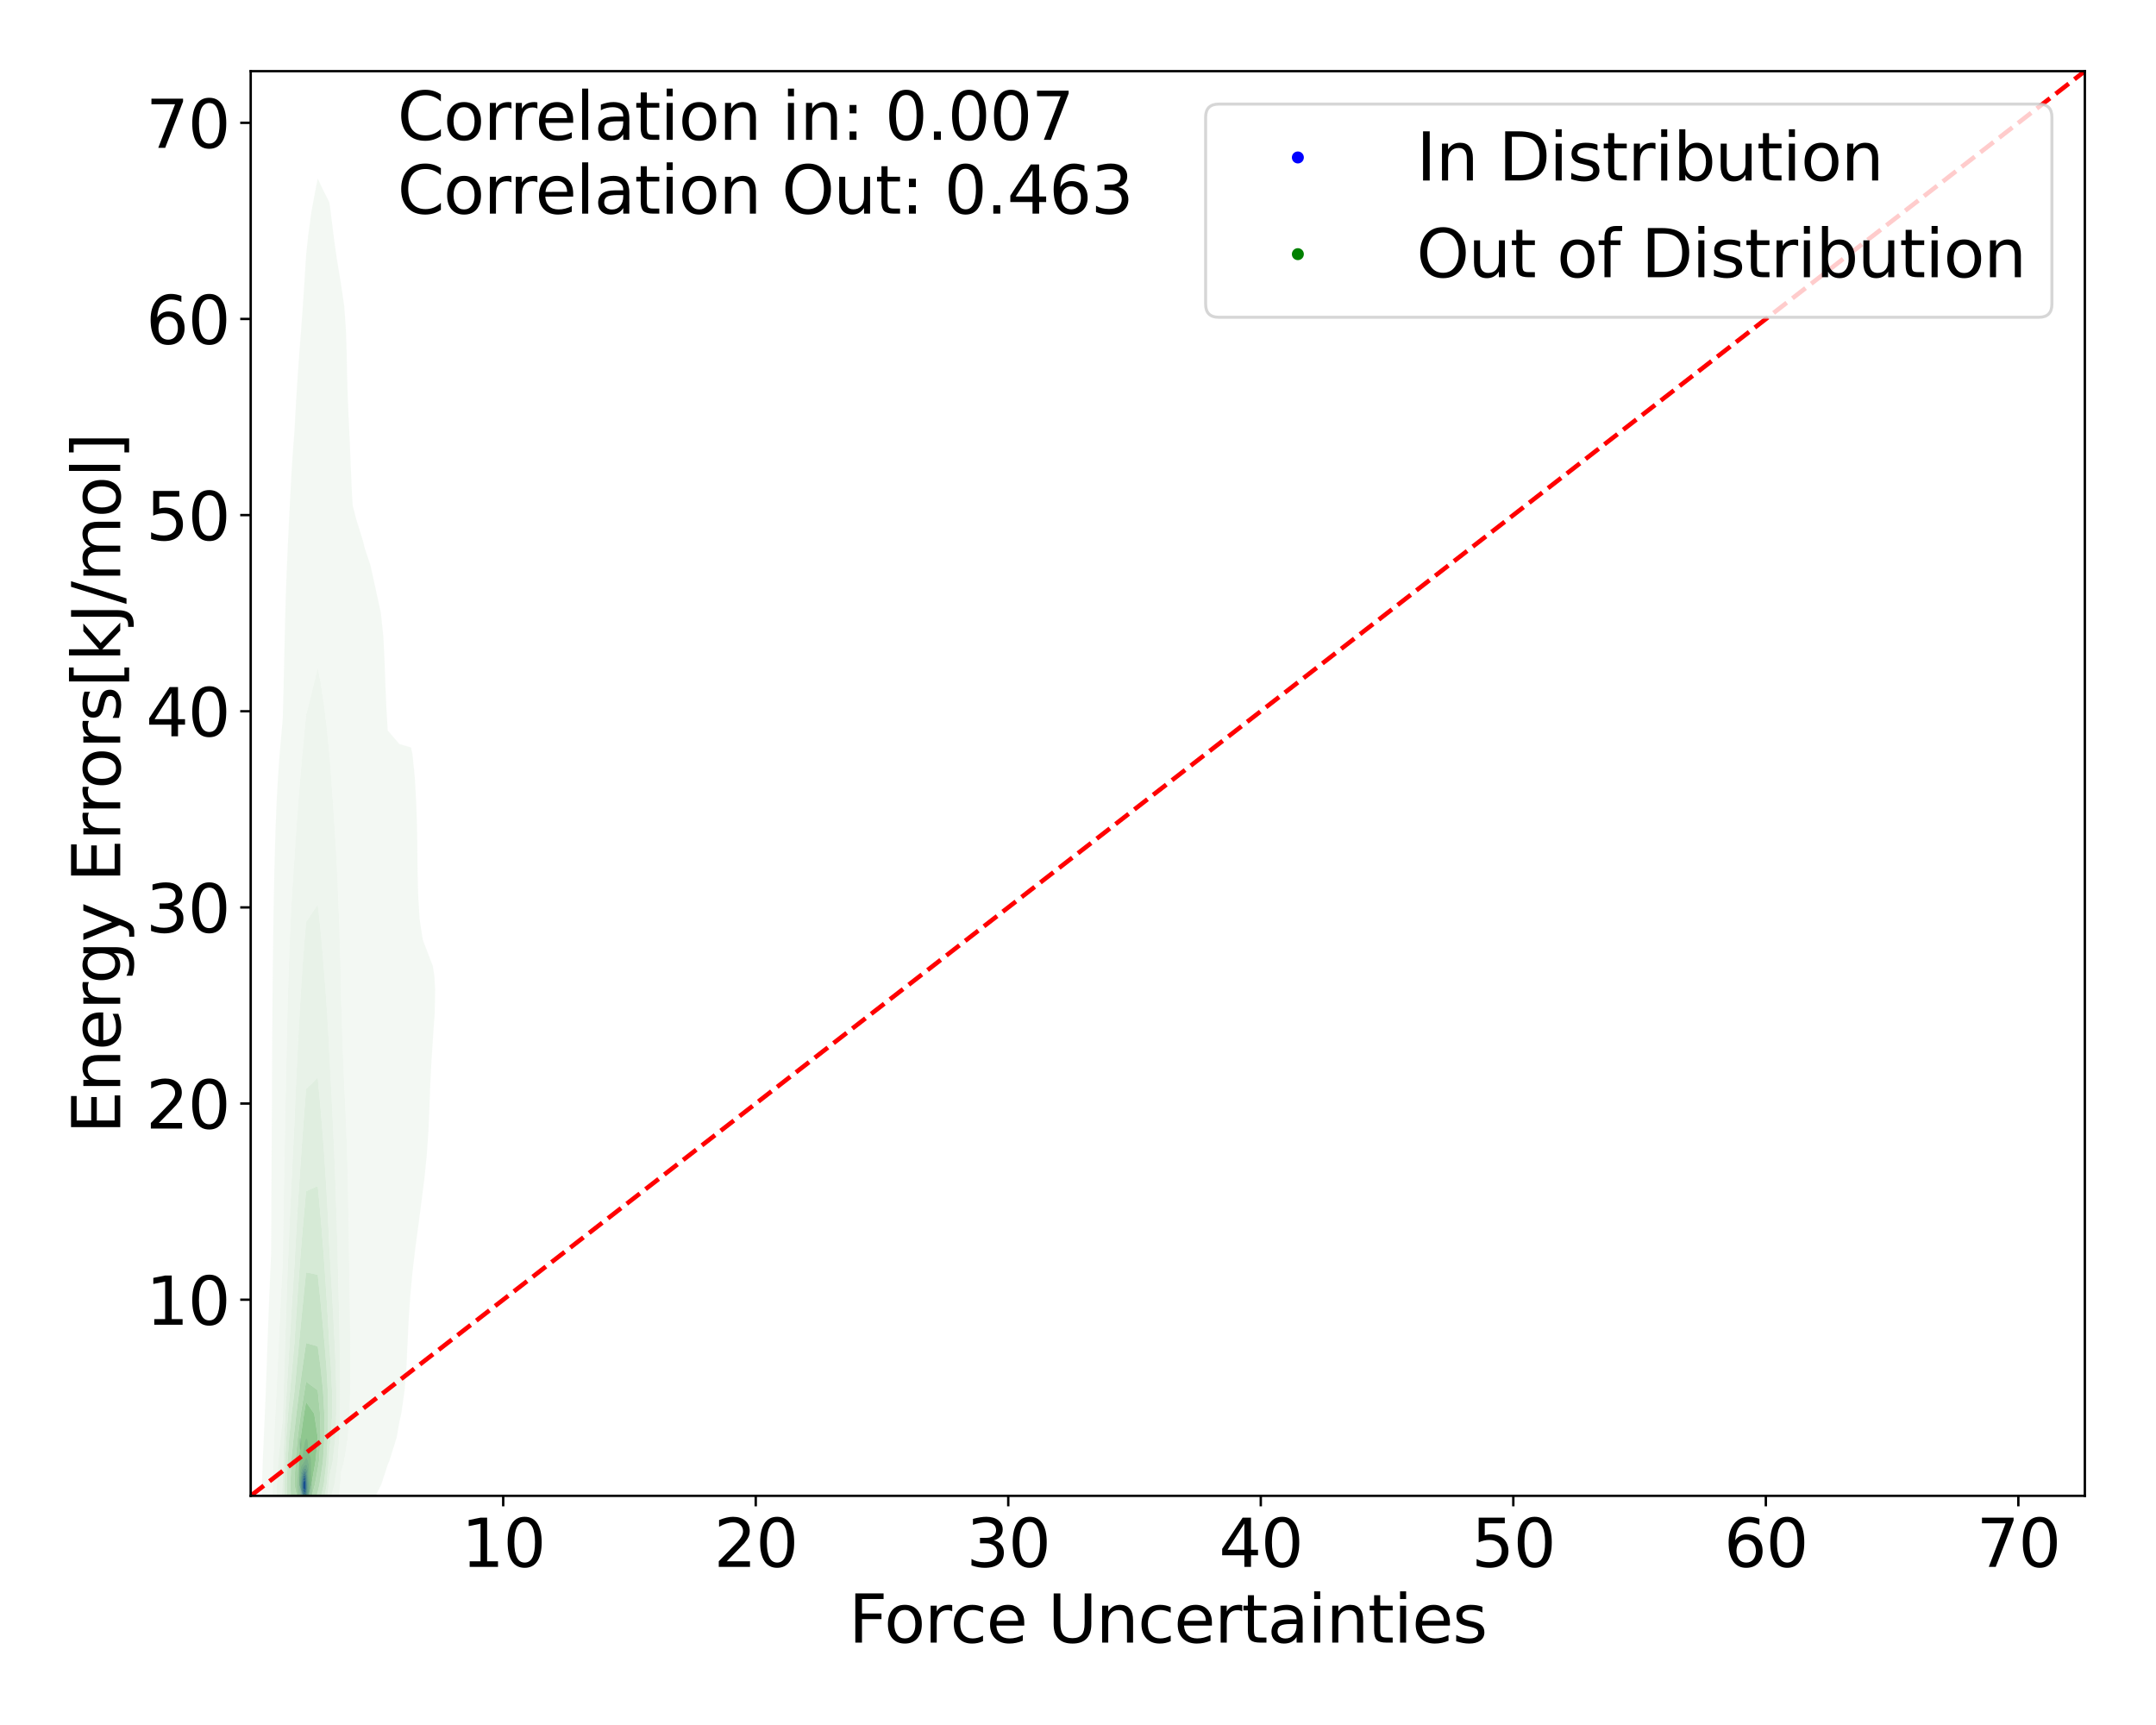 <?xml version="1.0" encoding="utf-8" standalone="no"?>
<!DOCTYPE svg PUBLIC "-//W3C//DTD SVG 1.1//EN"
  "http://www.w3.org/Graphics/SVG/1.1/DTD/svg11.dtd">
<svg xmlns:xlink="http://www.w3.org/1999/xlink" width="720pt" height="576pt" viewBox="0 0 720 576" xmlns="http://www.w3.org/2000/svg" version="1.1">
 <defs>
  <style type="text/css">*{stroke-linejoin: round; stroke-linecap: butt}</style>
 </defs>
 <g id="figure_1">
  <g id="patch_1">
   <path d="M 0 576 
L 720 576 
L 720 0 
L 0 0 
z
" style="fill: #ffffff"/>
  </g>
  <g id="axes_1">
   <g id="patch_2">
    <path d="M 83.72 499.48 
L 696.24 499.48 
L 696.24 23.76 
L 83.72 23.76 
z
" style="fill: #ffffff"/>
   </g>
   <g id="QuadContourSet_1">
    <path d="M 101.009 503.514 
L 101.089 503.579 
L 101.169 503.631 
L 101.249 503.671 
L 101.328 503.704 
L 101.408 503.73 
L 101.488 503.751 
L 101.568 503.769 
L 101.648 503.783 
L 101.728 503.794 
L 101.807 503.801 
L 101.887 503.804 
L 101.967 503.801 
L 102.047 503.791 
L 102.127 503.774 
L 102.206 503.748 
L 102.286 503.712 
L 102.366 503.666 
L 102.446 503.607 
L 102.526 503.535 
L 102.582 503.475 
L 102.606 503.455 
L 102.685 503.376 
L 102.765 503.283 
L 102.845 503.171 
L 102.869 503.134 
L 102.925 503.06 
L 103.005 502.938 
L 103.083 502.794 
L 103.084 502.792 
L 103.164 502.653 
L 103.244 502.487 
L 103.259 502.453 
L 103.324 502.32 
L 103.404 502.128 
L 103.41 502.113 
L 103.484 501.936 
L 103.543 501.772 
L 103.563 501.718 
L 103.643 501.486 
L 103.66 501.432 
L 103.723 501.232 
L 103.763 501.091 
L 103.803 500.944 
L 103.851 500.751 
L 103.883 500.611 
L 103.926 500.41 
L 103.962 500.214 
L 103.989 500.069 
L 104.04 499.729 
L 104.042 499.711 
L 104.085 499.388 
L 104.118 499.048 
L 104.122 498.998 
L 104.147 498.707 
L 104.167 498.367 
L 104.181 498.026 
L 104.188 497.686 
L 104.19 497.345 
L 104.188 497.005 
L 104.18 496.664 
L 104.168 496.323 
L 104.151 495.983 
L 104.13 495.642 
L 104.122 495.522 
L 104.109 495.302 
L 104.086 494.961 
L 104.061 494.621 
L 104.042 494.359 
L 104.037 494.28 
L 104.016 493.94 
L 103.995 493.599 
L 103.975 493.258 
L 103.962 493.036 
L 103.957 492.918 
L 103.941 492.577 
L 103.927 492.237 
L 103.914 491.896 
L 103.902 491.556 
L 103.892 491.215 
L 103.883 490.884 
L 103.882 490.875 
L 103.875 490.534 
L 103.869 490.194 
L 103.864 489.853 
L 103.86 489.512 
L 103.855 489.172 
L 103.851 488.831 
L 103.846 488.491 
L 103.839 488.15 
L 103.831 487.81 
L 103.816 487.469 
L 103.803 487.284 
L 103.791 487.129 
L 103.741 486.788 
L 103.723 486.718 
L 103.643 486.453 
L 103.641 486.448 
L 103.563 486.247 
L 103.507 486.107 
L 103.484 486.056 
L 103.404 485.858 
L 103.369 485.766 
L 103.324 485.649 
L 103.244 485.428 
L 103.243 485.426 
L 103.164 485.165 
L 103.142 485.085 
L 103.084 484.854 
L 103.06 484.745 
L 103.005 484.446 
L 102.998 484.404 
L 102.954 484.064 
L 102.925 483.769 
L 102.921 483.723 
L 102.897 483.383 
L 102.878 483.042 
L 102.859 482.701 
L 102.845 482.474 
L 102.838 482.361 
L 102.814 482.02 
L 102.781 481.68 
L 102.765 481.551 
L 102.736 481.339 
L 102.685 481.056 
L 102.672 480.999 
L 102.606 480.754 
L 102.567 480.658 
L 102.526 480.565 
L 102.446 480.457 
L 102.366 480.416 
L 102.286 480.43 
L 102.206 480.494 
L 102.127 480.608 
L 102.102 480.658 
L 102.047 480.765 
L 101.967 480.974 
L 101.959 480.999 
L 101.887 481.227 
L 101.857 481.339 
L 101.807 481.535 
L 101.774 481.68 
L 101.728 481.897 
L 101.703 482.02 
L 101.648 482.314 
L 101.639 482.361 
L 101.58 482.701 
L 101.568 482.778 
L 101.524 483.042 
L 101.488 483.283 
L 101.472 483.383 
L 101.422 483.723 
L 101.408 483.82 
L 101.372 484.064 
L 101.328 484.372 
L 101.323 484.404 
L 101.271 484.745 
L 101.249 484.892 
L 101.215 485.085 
L 101.169 485.341 
L 101.151 485.426 
L 101.089 485.689 
L 101.068 485.766 
L 101.009 485.945 
L 100.947 486.107 
L 100.929 486.144 
L 100.85 486.284 
L 100.77 486.413 
L 100.748 486.448 
L 100.69 486.521 
L 100.61 486.634 
L 100.53 486.782 
L 100.528 486.788 
L 100.451 486.934 
L 100.377 487.129 
L 100.371 487.143 
L 100.291 487.372 
L 100.264 487.469 
L 100.211 487.646 
L 100.17 487.81 
L 100.131 487.963 
L 100.089 488.15 
L 100.051 488.324 
L 100.018 488.491 
L 99.972 488.737 
L 99.954 488.831 
L 99.897 489.172 
L 99.892 489.207 
L 99.843 489.512 
L 99.812 489.734 
L 99.794 489.853 
L 99.748 490.194 
L 99.732 490.325 
L 99.704 490.534 
L 99.664 490.875 
L 99.652 490.979 
L 99.623 491.215 
L 99.587 491.556 
L 99.573 491.699 
L 99.55 491.896 
L 99.516 492.237 
L 99.493 492.509 
L 99.486 492.577 
L 99.454 492.918 
L 99.426 493.258 
L 99.413 493.448 
L 99.399 493.599 
L 99.373 493.94 
L 99.35 494.28 
L 99.333 494.582 
L 99.33 494.621 
L 99.308 494.961 
L 99.291 495.302 
L 99.279 495.642 
L 99.271 495.983 
L 99.267 496.323 
L 99.269 496.664 
L 99.276 497.005 
L 99.289 497.345 
L 99.31 497.686 
L 99.333 497.947 
L 99.339 498.026 
L 99.375 498.367 
L 99.413 498.637 
L 99.422 498.707 
L 99.48 499.048 
L 99.493 499.112 
L 99.548 499.388 
L 99.573 499.495 
L 99.625 499.729 
L 99.652 499.836 
L 99.709 500.069 
L 99.732 500.159 
L 99.794 500.41 
L 99.812 500.477 
L 99.88 500.751 
L 99.892 500.794 
L 99.967 501.091 
L 99.972 501.108 
L 100.051 501.416 
L 100.055 501.432 
L 100.131 501.714 
L 100.148 501.772 
L 100.211 501.991 
L 100.25 502.113 
L 100.291 502.243 
L 100.368 502.453 
L 100.371 502.461 
L 100.451 502.672 
L 100.508 502.794 
L 100.53 502.847 
L 100.61 503.009 
L 100.69 503.134 
L 100.69 503.134 
L 100.77 503.263 
L 100.85 503.364 
L 100.929 503.442 
L 100.97 503.475 
z
M 101.536 502.113 
L 101.488 502.097 
L 101.408 502.064 
L 101.328 502.025 
L 101.249 501.976 
L 101.169 501.917 
L 101.089 501.842 
L 101.028 501.772 
L 101.009 501.753 
L 100.929 501.655 
L 100.85 501.532 
L 100.796 501.432 
L 100.77 501.384 
L 100.69 501.215 
L 100.641 501.091 
L 100.61 501.013 
L 100.53 500.776 
L 100.523 500.751 
L 100.451 500.506 
L 100.425 500.41 
L 100.371 500.191 
L 100.343 500.069 
L 100.291 499.826 
L 100.271 499.729 
L 100.211 499.403 
L 100.208 499.388 
L 100.151 499.048 
L 100.131 498.913 
L 100.1 498.707 
L 100.056 498.367 
L 100.051 498.326 
L 100.015 498.026 
L 99.982 497.686 
L 99.972 497.553 
L 99.953 497.345 
L 99.93 497.005 
L 99.913 496.664 
L 99.902 496.323 
L 99.896 495.983 
L 99.894 495.642 
L 99.897 495.302 
L 99.905 494.961 
L 99.917 494.621 
L 99.933 494.28 
L 99.953 493.94 
L 99.972 493.686 
L 99.977 493.599 
L 100.004 493.258 
L 100.034 492.918 
L 100.051 492.738 
L 100.066 492.577 
L 100.101 492.237 
L 100.131 491.973 
L 100.14 491.896 
L 100.18 491.556 
L 100.211 491.328 
L 100.226 491.215 
L 100.277 490.875 
L 100.291 490.793 
L 100.336 490.534 
L 100.371 490.361 
L 100.407 490.194 
L 100.451 490.015 
L 100.496 489.853 
L 100.53 489.74 
L 100.61 489.521 
L 100.614 489.512 
L 100.69 489.341 
L 100.77 489.199 
L 100.787 489.172 
L 100.85 489.074 
L 100.929 488.965 
L 101.009 488.868 
L 101.04 488.831 
L 101.089 488.767 
L 101.169 488.662 
L 101.249 488.555 
L 101.295 488.491 
L 101.328 488.436 
L 101.408 488.303 
L 101.488 488.166 
L 101.498 488.15 
L 101.568 488.006 
L 101.648 487.846 
L 101.666 487.81 
L 101.728 487.668 
L 101.807 487.496 
L 101.821 487.469 
L 101.887 487.317 
L 101.967 487.162 
L 101.988 487.129 
L 102.047 487.024 
L 102.127 486.926 
L 102.206 486.87 
L 102.286 486.857 
L 102.366 486.88 
L 102.446 486.938 
L 102.526 487.027 
L 102.593 487.129 
L 102.606 487.147 
L 102.685 487.292 
L 102.762 487.469 
L 102.765 487.475 
L 102.845 487.699 
L 102.878 487.81 
L 102.925 487.982 
L 102.964 488.15 
L 103.005 488.35 
L 103.03 488.491 
L 103.08 488.831 
L 103.084 488.866 
L 103.119 489.172 
L 103.148 489.512 
L 103.164 489.758 
L 103.17 489.853 
L 103.188 490.194 
L 103.201 490.534 
L 103.212 490.875 
L 103.221 491.215 
L 103.23 491.556 
L 103.24 491.896 
L 103.244 492.026 
L 103.252 492.237 
L 103.266 492.577 
L 103.282 492.918 
L 103.301 493.258 
L 103.322 493.599 
L 103.324 493.627 
L 103.348 493.94 
L 103.375 494.28 
L 103.404 494.621 
L 103.404 494.621 
L 103.436 494.961 
L 103.467 495.302 
L 103.484 495.491 
L 103.498 495.642 
L 103.526 495.983 
L 103.55 496.323 
L 103.563 496.585 
L 103.568 496.664 
L 103.579 497.005 
L 103.582 497.345 
L 103.575 497.686 
L 103.563 497.928 
L 103.559 498.026 
L 103.531 498.367 
L 103.49 498.707 
L 103.484 498.75 
L 103.437 499.048 
L 103.404 499.221 
L 103.371 499.388 
L 103.324 499.59 
L 103.291 499.729 
L 103.244 499.905 
L 103.199 500.069 
L 103.164 500.185 
L 103.095 500.41 
L 103.084 500.44 
L 103.005 500.676 
L 102.978 500.751 
L 102.925 500.893 
L 102.845 501.089 
L 102.844 501.091 
L 102.765 501.274 
L 102.686 501.432 
L 102.685 501.433 
L 102.606 501.586 
L 102.526 501.713 
L 102.483 501.772 
L 102.446 501.827 
L 102.366 501.927 
L 102.286 502.006 
L 102.206 502.067 
L 102.127 502.112 
L 102.124 502.113 
L 102.047 502.149 
L 101.967 502.171 
L 101.887 502.181 
L 101.807 502.18 
L 101.728 502.17 
L 101.648 502.151 
L 101.568 502.125 
z
M 100.211 484.092 
L 100.291 484.153 
L 100.371 484.126 
L 100.411 484.064 
L 100.451 483.996 
L 100.53 483.734 
L 100.533 483.723 
L 100.591 483.383 
L 100.61 483.215 
L 100.627 483.042 
L 100.648 482.701 
L 100.658 482.361 
L 100.657 482.02 
L 100.647 481.68 
L 100.627 481.339 
L 100.61 481.149 
L 100.594 480.999 
L 100.541 480.658 
L 100.53 480.606 
L 100.451 480.34 
L 100.439 480.318 
L 100.371 480.208 
L 100.291 480.167 
L 100.211 480.201 
L 100.131 480.311 
L 100.128 480.318 
L 100.051 480.522 
L 100.017 480.658 
L 99.972 480.882 
L 99.953 480.999 
L 99.916 481.339 
L 99.894 481.68 
L 99.892 481.773 
L 99.886 482.02 
L 99.891 482.361 
L 99.892 482.373 
L 99.909 482.701 
L 99.94 483.042 
L 99.972 483.282 
L 99.988 483.383 
L 100.051 483.692 
L 100.06 483.723 
L 100.131 483.942 
L 100.196 484.064 
z
" clip-path="url(#p399fcf5160)" style="fill: #e7e7f3"/>
    <path d="M 101.568 502.125 
L 101.648 502.151 
L 101.728 502.17 
L 101.807 502.18 
L 101.887 502.181 
L 101.967 502.171 
L 102.047 502.149 
L 102.124 502.113 
L 102.127 502.112 
L 102.206 502.067 
L 102.286 502.006 
L 102.366 501.927 
L 102.446 501.827 
L 102.483 501.772 
L 102.526 501.713 
L 102.606 501.586 
L 102.685 501.433 
L 102.686 501.432 
L 102.765 501.274 
L 102.844 501.091 
L 102.845 501.089 
L 102.925 500.893 
L 102.978 500.751 
L 103.005 500.676 
L 103.084 500.44 
L 103.095 500.41 
L 103.164 500.185 
L 103.199 500.069 
L 103.244 499.905 
L 103.291 499.729 
L 103.324 499.59 
L 103.371 499.388 
L 103.404 499.221 
L 103.437 499.048 
L 103.484 498.75 
L 103.49 498.707 
L 103.531 498.367 
L 103.559 498.026 
L 103.563 497.928 
L 103.575 497.686 
L 103.582 497.345 
L 103.579 497.005 
L 103.568 496.664 
L 103.563 496.585 
L 103.55 496.323 
L 103.526 495.983 
L 103.498 495.642 
L 103.484 495.491 
L 103.467 495.302 
L 103.436 494.961 
L 103.404 494.621 
L 103.404 494.621 
L 103.375 494.28 
L 103.348 493.94 
L 103.324 493.627 
L 103.322 493.599 
L 103.301 493.258 
L 103.282 492.918 
L 103.266 492.577 
L 103.252 492.237 
L 103.244 492.026 
L 103.24 491.896 
L 103.23 491.556 
L 103.221 491.215 
L 103.212 490.875 
L 103.201 490.534 
L 103.188 490.194 
L 103.17 489.853 
L 103.164 489.758 
L 103.148 489.512 
L 103.119 489.172 
L 103.084 488.866 
L 103.08 488.831 
L 103.03 488.491 
L 103.005 488.35 
L 102.964 488.15 
L 102.925 487.982 
L 102.878 487.81 
L 102.845 487.699 
L 102.765 487.475 
L 102.762 487.469 
L 102.685 487.292 
L 102.606 487.147 
L 102.593 487.129 
L 102.526 487.027 
L 102.446 486.938 
L 102.366 486.88 
L 102.286 486.857 
L 102.206 486.87 
L 102.127 486.926 
L 102.047 487.024 
L 101.988 487.129 
L 101.967 487.162 
L 101.887 487.317 
L 101.821 487.469 
L 101.807 487.496 
L 101.728 487.668 
L 101.666 487.81 
L 101.648 487.846 
L 101.568 488.006 
L 101.498 488.15 
L 101.488 488.166 
L 101.408 488.303 
L 101.328 488.436 
L 101.295 488.491 
L 101.249 488.555 
L 101.169 488.662 
L 101.089 488.767 
L 101.04 488.831 
L 101.009 488.868 
L 100.929 488.965 
L 100.85 489.074 
L 100.787 489.172 
L 100.77 489.199 
L 100.69 489.341 
L 100.614 489.512 
L 100.61 489.521 
L 100.53 489.74 
L 100.496 489.853 
L 100.451 490.015 
L 100.407 490.194 
L 100.371 490.361 
L 100.336 490.534 
L 100.291 490.793 
L 100.277 490.875 
L 100.226 491.215 
L 100.211 491.328 
L 100.18 491.556 
L 100.14 491.896 
L 100.131 491.973 
L 100.101 492.237 
L 100.066 492.577 
L 100.051 492.738 
L 100.034 492.918 
L 100.004 493.258 
L 99.977 493.599 
L 99.972 493.686 
L 99.953 493.94 
L 99.933 494.28 
L 99.917 494.621 
L 99.905 494.961 
L 99.897 495.302 
L 99.894 495.642 
L 99.896 495.983 
L 99.902 496.323 
L 99.913 496.664 
L 99.93 497.005 
L 99.953 497.345 
L 99.972 497.553 
L 99.982 497.686 
L 100.015 498.026 
L 100.051 498.326 
L 100.056 498.367 
L 100.1 498.707 
L 100.131 498.913 
L 100.151 499.048 
L 100.208 499.388 
L 100.211 499.403 
L 100.271 499.729 
L 100.291 499.826 
L 100.343 500.069 
L 100.371 500.191 
L 100.425 500.41 
L 100.451 500.506 
L 100.523 500.751 
L 100.53 500.776 
L 100.61 501.013 
L 100.641 501.091 
L 100.69 501.215 
L 100.77 501.384 
L 100.796 501.432 
L 100.85 501.532 
L 100.929 501.655 
L 101.009 501.753 
L 101.028 501.772 
L 101.089 501.842 
L 101.169 501.917 
L 101.249 501.976 
L 101.328 502.025 
L 101.408 502.064 
L 101.488 502.097 
L 101.536 502.113 
z
M 101.248 501.091 
L 101.169 501.019 
L 101.089 500.931 
L 101.009 500.82 
L 100.967 500.751 
L 100.929 500.689 
L 100.85 500.534 
L 100.797 500.41 
L 100.77 500.346 
L 100.69 500.122 
L 100.673 500.069 
L 100.61 499.856 
L 100.577 499.729 
L 100.53 499.536 
L 100.498 499.388 
L 100.451 499.148 
L 100.432 499.048 
L 100.376 498.707 
L 100.371 498.67 
L 100.327 498.367 
L 100.291 498.053 
L 100.288 498.026 
L 100.253 497.686 
L 100.225 497.345 
L 100.211 497.113 
L 100.204 497.005 
L 100.187 496.664 
L 100.177 496.323 
L 100.172 495.983 
L 100.173 495.642 
L 100.18 495.302 
L 100.192 494.961 
L 100.209 494.621 
L 100.211 494.593 
L 100.23 494.28 
L 100.255 493.94 
L 100.286 493.599 
L 100.291 493.545 
L 100.318 493.258 
L 100.355 492.918 
L 100.371 492.789 
L 100.396 492.577 
L 100.442 492.237 
L 100.451 492.179 
L 100.494 491.896 
L 100.53 491.685 
L 100.555 491.556 
L 100.61 491.294 
L 100.629 491.215 
L 100.69 490.983 
L 100.723 490.875 
L 100.77 490.735 
L 100.85 490.535 
L 100.85 490.534 
L 100.929 490.365 
L 101.009 490.223 
L 101.028 490.194 
L 101.089 490.093 
L 101.169 489.976 
L 101.249 489.87 
L 101.262 489.853 
L 101.328 489.764 
L 101.408 489.663 
L 101.488 489.572 
L 101.545 489.512 
L 101.568 489.485 
L 101.648 489.398 
L 101.728 489.321 
L 101.807 489.253 
L 101.887 489.194 
L 101.924 489.172 
L 101.967 489.141 
L 102.047 489.096 
L 102.127 489.063 
L 102.206 489.048 
L 102.286 489.054 
L 102.366 489.089 
L 102.446 489.163 
L 102.452 489.172 
L 102.526 489.288 
L 102.606 489.487 
L 102.613 489.512 
L 102.685 489.796 
L 102.696 489.853 
L 102.752 490.194 
L 102.765 490.29 
L 102.793 490.534 
L 102.825 490.875 
L 102.845 491.139 
L 102.85 491.215 
L 102.873 491.556 
L 102.892 491.896 
L 102.91 492.237 
L 102.925 492.537 
L 102.927 492.577 
L 102.945 492.918 
L 102.963 493.258 
L 102.981 493.599 
L 103 493.94 
L 103.005 494.029 
L 103.02 494.28 
L 103.042 494.621 
L 103.064 494.961 
L 103.084 495.302 
L 103.084 495.302 
L 103.107 495.642 
L 103.126 495.983 
L 103.142 496.323 
L 103.153 496.664 
L 103.158 497.005 
L 103.155 497.345 
L 103.143 497.686 
L 103.12 498.026 
L 103.086 498.367 
L 103.084 498.377 
L 103.043 498.707 
L 103.005 498.941 
L 102.988 499.048 
L 102.925 499.371 
L 102.922 499.388 
L 102.845 499.723 
L 102.844 499.729 
L 102.765 500.022 
L 102.752 500.069 
L 102.685 500.281 
L 102.641 500.41 
L 102.606 500.504 
L 102.526 500.694 
L 102.499 500.751 
L 102.446 500.858 
L 102.366 500.994 
L 102.294 501.091 
L 102.286 501.102 
L 102.206 501.194 
L 102.127 501.262 
L 102.047 501.309 
L 101.967 501.339 
L 101.887 501.353 
L 101.807 501.354 
L 101.728 501.344 
L 101.648 501.324 
L 101.568 501.296 
L 101.488 501.259 
L 101.408 501.214 
L 101.328 501.159 
L 101.249 501.091 
z
" clip-path="url(#p399fcf5160)" style="fill: #d2d2f4"/>
    <path d="M 101.249 501.091 
L 101.328 501.159 
L 101.408 501.214 
L 101.488 501.259 
L 101.568 501.296 
L 101.648 501.324 
L 101.728 501.344 
L 101.807 501.354 
L 101.887 501.353 
L 101.967 501.339 
L 102.047 501.309 
L 102.127 501.262 
L 102.206 501.194 
L 102.286 501.102 
L 102.294 501.091 
L 102.366 500.994 
L 102.446 500.858 
L 102.499 500.751 
L 102.526 500.694 
L 102.606 500.504 
L 102.641 500.41 
L 102.685 500.281 
L 102.752 500.069 
L 102.765 500.022 
L 102.844 499.729 
L 102.845 499.723 
L 102.922 499.388 
L 102.925 499.371 
L 102.988 499.048 
L 103.005 498.941 
L 103.043 498.707 
L 103.084 498.377 
L 103.086 498.367 
L 103.12 498.026 
L 103.143 497.686 
L 103.155 497.345 
L 103.158 497.005 
L 103.153 496.664 
L 103.142 496.323 
L 103.126 495.983 
L 103.107 495.642 
L 103.084 495.302 
L 103.084 495.302 
L 103.064 494.961 
L 103.042 494.621 
L 103.02 494.28 
L 103.005 494.029 
L 103 493.94 
L 102.981 493.599 
L 102.963 493.258 
L 102.945 492.918 
L 102.927 492.577 
L 102.925 492.537 
L 102.91 492.237 
L 102.892 491.896 
L 102.873 491.556 
L 102.85 491.215 
L 102.845 491.139 
L 102.825 490.875 
L 102.793 490.534 
L 102.765 490.29 
L 102.752 490.194 
L 102.696 489.853 
L 102.685 489.796 
L 102.613 489.512 
L 102.606 489.487 
L 102.526 489.288 
L 102.452 489.172 
L 102.446 489.163 
L 102.366 489.089 
L 102.286 489.054 
L 102.206 489.048 
L 102.127 489.063 
L 102.047 489.096 
L 101.967 489.141 
L 101.924 489.172 
L 101.887 489.194 
L 101.807 489.253 
L 101.728 489.321 
L 101.648 489.398 
L 101.568 489.485 
L 101.545 489.512 
L 101.488 489.572 
L 101.408 489.663 
L 101.328 489.764 
L 101.262 489.853 
L 101.249 489.87 
L 101.169 489.976 
L 101.089 490.093 
L 101.028 490.194 
L 101.009 490.223 
L 100.929 490.365 
L 100.85 490.534 
L 100.85 490.535 
L 100.77 490.735 
L 100.723 490.875 
L 100.69 490.983 
L 100.629 491.215 
L 100.61 491.294 
L 100.555 491.556 
L 100.53 491.685 
L 100.494 491.896 
L 100.451 492.179 
L 100.442 492.237 
L 100.396 492.577 
L 100.371 492.789 
L 100.355 492.918 
L 100.318 493.258 
L 100.291 493.545 
L 100.286 493.599 
L 100.255 493.94 
L 100.23 494.28 
L 100.211 494.593 
L 100.209 494.621 
L 100.192 494.961 
L 100.18 495.302 
L 100.173 495.642 
L 100.172 495.983 
L 100.177 496.323 
L 100.187 496.664 
L 100.204 497.005 
L 100.211 497.113 
L 100.225 497.345 
L 100.253 497.686 
L 100.288 498.026 
L 100.291 498.053 
L 100.327 498.367 
L 100.371 498.67 
L 100.376 498.707 
L 100.432 499.048 
L 100.451 499.148 
L 100.498 499.388 
L 100.53 499.536 
L 100.577 499.729 
L 100.61 499.856 
L 100.673 500.069 
L 100.69 500.122 
L 100.77 500.346 
L 100.797 500.41 
L 100.85 500.534 
L 100.929 500.689 
L 100.967 500.751 
L 101.009 500.82 
L 101.089 500.931 
L 101.169 501.019 
L 101.248 501.091 
z
M 101.25 500.41 
L 101.249 500.409 
L 101.169 500.318 
L 101.089 500.207 
L 101.009 500.069 
L 101.009 500.069 
L 100.929 499.909 
L 100.857 499.729 
L 100.85 499.709 
L 100.77 499.469 
L 100.747 499.388 
L 100.69 499.172 
L 100.661 499.048 
L 100.61 498.801 
L 100.592 498.707 
L 100.536 498.367 
L 100.53 498.323 
L 100.49 498.026 
L 100.454 497.686 
L 100.451 497.644 
L 100.424 497.345 
L 100.403 497.005 
L 100.388 496.664 
L 100.38 496.323 
L 100.378 495.983 
L 100.382 495.642 
L 100.392 495.302 
L 100.408 494.961 
L 100.429 494.621 
L 100.451 494.355 
L 100.456 494.28 
L 100.488 493.94 
L 100.525 493.599 
L 100.53 493.553 
L 100.566 493.258 
L 100.61 492.947 
L 100.614 492.918 
L 100.669 492.577 
L 100.69 492.463 
L 100.734 492.237 
L 100.77 492.074 
L 100.813 491.896 
L 100.85 491.759 
L 100.912 491.556 
L 100.929 491.503 
L 101.009 491.289 
L 101.041 491.215 
L 101.089 491.106 
L 101.169 490.95 
L 101.212 490.875 
L 101.249 490.812 
L 101.328 490.689 
L 101.408 490.584 
L 101.452 490.534 
L 101.488 490.491 
L 101.568 490.41 
L 101.648 490.345 
L 101.728 490.296 
L 101.807 490.264 
L 101.887 490.248 
L 101.967 490.249 
L 102.047 490.271 
L 102.127 490.316 
L 102.206 490.393 
L 102.286 490.511 
L 102.298 490.534 
L 102.366 490.678 
L 102.431 490.875 
L 102.446 490.927 
L 102.511 491.215 
L 102.526 491.293 
L 102.568 491.556 
L 102.606 491.847 
L 102.611 491.896 
L 102.647 492.237 
L 102.676 492.577 
L 102.685 492.7 
L 102.702 492.918 
L 102.725 493.258 
L 102.746 493.599 
L 102.765 493.94 
L 102.765 493.941 
L 102.785 494.28 
L 102.803 494.621 
L 102.821 494.961 
L 102.836 495.302 
L 102.845 495.513 
L 102.851 495.642 
L 102.864 495.983 
L 102.874 496.323 
L 102.879 496.664 
L 102.879 497.005 
L 102.873 497.345 
L 102.858 497.686 
L 102.845 497.877 
L 102.836 498.026 
L 102.805 498.367 
L 102.765 498.675 
L 102.761 498.707 
L 102.708 499.048 
L 102.685 499.161 
L 102.639 499.388 
L 102.606 499.527 
L 102.552 499.729 
L 102.526 499.817 
L 102.446 500.049 
L 102.438 500.069 
L 102.366 500.238 
L 102.286 500.386 
L 102.271 500.41 
L 102.206 500.506 
L 102.127 500.595 
L 102.047 500.658 
L 101.967 500.698 
L 101.887 500.718 
L 101.807 500.722 
L 101.728 500.712 
L 101.648 500.689 
L 101.568 500.655 
L 101.488 500.611 
L 101.408 500.557 
L 101.328 500.49 
z
" clip-path="url(#p399fcf5160)" style="fill: #bcbcf5"/>
    <path d="M 101.328 500.49 
L 101.408 500.557 
L 101.488 500.611 
L 101.568 500.655 
L 101.648 500.689 
L 101.728 500.712 
L 101.807 500.722 
L 101.887 500.718 
L 101.967 500.698 
L 102.047 500.658 
L 102.127 500.595 
L 102.206 500.506 
L 102.271 500.41 
L 102.286 500.386 
L 102.366 500.238 
L 102.438 500.069 
L 102.446 500.049 
L 102.526 499.817 
L 102.552 499.729 
L 102.606 499.527 
L 102.639 499.388 
L 102.685 499.161 
L 102.708 499.048 
L 102.761 498.707 
L 102.765 498.675 
L 102.805 498.367 
L 102.836 498.026 
L 102.845 497.877 
L 102.858 497.686 
L 102.873 497.345 
L 102.879 497.005 
L 102.879 496.664 
L 102.874 496.323 
L 102.864 495.983 
L 102.851 495.642 
L 102.845 495.513 
L 102.836 495.302 
L 102.821 494.961 
L 102.803 494.621 
L 102.785 494.28 
L 102.765 493.941 
L 102.765 493.94 
L 102.746 493.599 
L 102.725 493.258 
L 102.702 492.918 
L 102.685 492.7 
L 102.676 492.577 
L 102.647 492.237 
L 102.611 491.896 
L 102.606 491.847 
L 102.568 491.556 
L 102.526 491.293 
L 102.511 491.215 
L 102.446 490.927 
L 102.431 490.875 
L 102.366 490.678 
L 102.298 490.534 
L 102.286 490.511 
L 102.206 490.393 
L 102.127 490.316 
L 102.047 490.271 
L 101.967 490.249 
L 101.887 490.248 
L 101.807 490.264 
L 101.728 490.296 
L 101.648 490.345 
L 101.568 490.41 
L 101.488 490.491 
L 101.452 490.534 
L 101.408 490.584 
L 101.328 490.689 
L 101.249 490.812 
L 101.212 490.875 
L 101.169 490.95 
L 101.089 491.106 
L 101.041 491.215 
L 101.009 491.289 
L 100.929 491.503 
L 100.912 491.556 
L 100.85 491.759 
L 100.813 491.896 
L 100.77 492.074 
L 100.734 492.237 
L 100.69 492.463 
L 100.669 492.577 
L 100.614 492.918 
L 100.61 492.947 
L 100.566 493.258 
L 100.53 493.553 
L 100.525 493.599 
L 100.488 493.94 
L 100.456 494.28 
L 100.451 494.355 
L 100.429 494.621 
L 100.408 494.961 
L 100.392 495.302 
L 100.382 495.642 
L 100.378 495.983 
L 100.38 496.323 
L 100.388 496.664 
L 100.403 497.005 
L 100.424 497.345 
L 100.451 497.644 
L 100.454 497.686 
L 100.49 498.026 
L 100.53 498.323 
L 100.536 498.367 
L 100.592 498.707 
L 100.61 498.801 
L 100.661 499.048 
L 100.69 499.172 
L 100.747 499.388 
L 100.77 499.469 
L 100.85 499.709 
L 100.857 499.729 
L 100.929 499.909 
L 101.009 500.069 
L 101.009 500.069 
L 101.089 500.207 
L 101.169 500.318 
L 101.249 500.409 
L 101.25 500.41 
z
M 101.646 500.069 
L 101.568 500.03 
L 101.488 499.977 
L 101.408 499.909 
L 101.328 499.827 
L 101.25 499.729 
L 101.249 499.727 
L 101.169 499.609 
L 101.089 499.466 
L 101.053 499.388 
L 101.009 499.29 
L 100.929 499.074 
L 100.921 499.048 
L 100.85 498.802 
L 100.826 498.707 
L 100.77 498.452 
L 100.753 498.367 
L 100.696 498.026 
L 100.69 497.978 
L 100.653 497.686 
L 100.62 497.345 
L 100.61 497.21 
L 100.596 497.005 
L 100.58 496.664 
L 100.572 496.323 
L 100.572 495.983 
L 100.579 495.642 
L 100.593 495.302 
L 100.61 495.019 
L 100.614 494.961 
L 100.64 494.621 
L 100.673 494.28 
L 100.69 494.133 
L 100.712 493.94 
L 100.759 493.599 
L 100.77 493.527 
L 100.813 493.258 
L 100.85 493.057 
L 100.877 492.918 
L 100.929 492.677 
L 100.953 492.577 
L 101.009 492.367 
L 101.048 492.237 
L 101.089 492.109 
L 101.168 491.896 
L 101.169 491.894 
L 101.249 491.71 
L 101.328 491.558 
L 101.33 491.556 
L 101.408 491.426 
L 101.488 491.321 
L 101.568 491.24 
L 101.602 491.215 
L 101.648 491.179 
L 101.728 491.142 
L 101.807 491.13 
L 101.887 491.145 
L 101.967 491.191 
L 101.992 491.215 
L 102.047 491.269 
L 102.127 491.388 
L 102.203 491.556 
L 102.206 491.563 
L 102.286 491.808 
L 102.309 491.896 
L 102.366 492.158 
L 102.381 492.237 
L 102.434 492.577 
L 102.446 492.668 
L 102.476 492.918 
L 102.511 493.258 
L 102.526 493.437 
L 102.54 493.599 
L 102.565 493.94 
L 102.587 494.28 
L 102.606 494.621 
L 102.606 494.621 
L 102.624 494.961 
L 102.64 495.302 
L 102.653 495.642 
L 102.663 495.983 
L 102.669 496.323 
L 102.672 496.664 
L 102.669 497.005 
L 102.66 497.345 
L 102.644 497.686 
L 102.618 498.026 
L 102.606 498.141 
L 102.582 498.367 
L 102.533 498.707 
L 102.526 498.746 
L 102.467 499.048 
L 102.446 499.138 
L 102.378 499.388 
L 102.366 499.425 
L 102.286 499.641 
L 102.245 499.729 
L 102.206 499.806 
L 102.127 499.928 
L 102.047 500.013 
L 101.967 500.068 
L 101.964 500.069 
L 101.887 500.1 
L 101.807 500.109 
L 101.728 500.098 
L 101.648 500.07 
z
" clip-path="url(#p399fcf5160)" style="fill: #a2a2f7"/>
    <path d="M 101.648 500.07 
L 101.728 500.098 
L 101.807 500.109 
L 101.887 500.1 
L 101.964 500.069 
L 101.967 500.068 
L 102.047 500.013 
L 102.127 499.928 
L 102.206 499.806 
L 102.245 499.729 
L 102.286 499.641 
L 102.366 499.425 
L 102.378 499.388 
L 102.446 499.138 
L 102.467 499.048 
L 102.526 498.746 
L 102.533 498.707 
L 102.582 498.367 
L 102.606 498.141 
L 102.618 498.026 
L 102.644 497.686 
L 102.66 497.345 
L 102.669 497.005 
L 102.672 496.664 
L 102.669 496.323 
L 102.663 495.983 
L 102.653 495.642 
L 102.64 495.302 
L 102.624 494.961 
L 102.606 494.621 
L 102.606 494.621 
L 102.587 494.28 
L 102.565 493.94 
L 102.54 493.599 
L 102.526 493.437 
L 102.511 493.258 
L 102.476 492.918 
L 102.446 492.668 
L 102.434 492.577 
L 102.381 492.237 
L 102.366 492.158 
L 102.309 491.896 
L 102.286 491.808 
L 102.206 491.563 
L 102.203 491.556 
L 102.127 491.388 
L 102.047 491.269 
L 101.992 491.215 
L 101.967 491.191 
L 101.887 491.145 
L 101.807 491.13 
L 101.728 491.142 
L 101.648 491.179 
L 101.602 491.215 
L 101.568 491.24 
L 101.488 491.321 
L 101.408 491.426 
L 101.33 491.556 
L 101.328 491.558 
L 101.249 491.71 
L 101.169 491.894 
L 101.168 491.896 
L 101.089 492.109 
L 101.048 492.237 
L 101.009 492.367 
L 100.953 492.577 
L 100.929 492.677 
L 100.877 492.918 
L 100.85 493.057 
L 100.813 493.258 
L 100.77 493.527 
L 100.759 493.599 
L 100.712 493.94 
L 100.69 494.133 
L 100.673 494.28 
L 100.64 494.621 
L 100.614 494.961 
L 100.61 495.019 
L 100.593 495.302 
L 100.579 495.642 
L 100.572 495.983 
L 100.572 496.323 
L 100.58 496.664 
L 100.596 497.005 
L 100.61 497.21 
L 100.62 497.345 
L 100.653 497.686 
L 100.69 497.978 
L 100.696 498.026 
L 100.753 498.367 
L 100.77 498.452 
L 100.826 498.707 
L 100.85 498.802 
L 100.921 499.048 
L 100.929 499.074 
L 101.009 499.29 
L 101.053 499.388 
L 101.089 499.466 
L 101.169 499.609 
L 101.249 499.727 
L 101.25 499.729 
L 101.328 499.827 
L 101.408 499.909 
L 101.488 499.977 
L 101.568 500.03 
L 101.646 500.069 
z
M 101.488 499.388 
L 101.488 499.388 
L 101.408 499.304 
L 101.328 499.2 
L 101.249 499.074 
L 101.234 499.048 
L 101.169 498.918 
L 101.089 498.728 
L 101.082 498.707 
L 101.009 498.483 
L 100.977 498.367 
L 100.929 498.163 
L 100.901 498.026 
L 100.85 497.718 
L 100.845 497.686 
L 100.804 497.345 
L 100.775 497.005 
L 100.77 496.909 
L 100.757 496.664 
L 100.748 496.323 
L 100.749 495.983 
L 100.757 495.642 
L 100.77 495.385 
L 100.774 495.302 
L 100.798 494.961 
L 100.829 494.621 
L 100.85 494.445 
L 100.869 494.28 
L 100.917 493.94 
L 100.929 493.86 
L 100.974 493.599 
L 101.009 493.417 
L 101.043 493.258 
L 101.089 493.062 
L 101.127 492.918 
L 101.169 492.772 
L 101.233 492.577 
L 101.249 492.534 
L 101.328 492.338 
L 101.379 492.237 
L 101.408 492.179 
L 101.488 492.053 
L 101.568 491.96 
L 101.648 491.899 
L 101.655 491.896 
L 101.728 491.869 
L 101.807 491.873 
L 101.853 491.896 
L 101.887 491.914 
L 101.967 491.997 
L 102.047 492.131 
L 102.091 492.237 
L 102.127 492.33 
L 102.197 492.577 
L 102.206 492.616 
L 102.267 492.918 
L 102.286 493.03 
L 102.32 493.258 
L 102.361 493.599 
L 102.366 493.646 
L 102.395 493.94 
L 102.423 494.28 
L 102.446 494.621 
L 102.446 494.621 
L 102.466 494.961 
L 102.483 495.302 
L 102.496 495.642 
L 102.506 495.983 
L 102.511 496.323 
L 102.512 496.664 
L 102.506 497.005 
L 102.494 497.345 
L 102.473 497.686 
L 102.446 497.967 
L 102.44 498.026 
L 102.394 498.367 
L 102.366 498.521 
L 102.328 498.707 
L 102.286 498.87 
L 102.231 499.048 
L 102.206 499.114 
L 102.127 499.286 
L 102.059 499.388 
L 102.047 499.406 
L 101.967 499.484 
L 101.887 499.528 
L 101.807 499.543 
L 101.728 499.534 
L 101.648 499.504 
L 101.568 499.455 
z
" clip-path="url(#p399fcf5160)" style="fill: #8686f8"/>
    <path d="M 101.568 499.455 
L 101.648 499.504 
L 101.728 499.534 
L 101.807 499.543 
L 101.887 499.528 
L 101.967 499.484 
L 102.047 499.406 
L 102.059 499.388 
L 102.127 499.286 
L 102.206 499.114 
L 102.231 499.048 
L 102.286 498.87 
L 102.328 498.707 
L 102.366 498.521 
L 102.394 498.367 
L 102.44 498.026 
L 102.446 497.967 
L 102.473 497.686 
L 102.494 497.345 
L 102.506 497.005 
L 102.512 496.664 
L 102.511 496.323 
L 102.506 495.983 
L 102.496 495.642 
L 102.483 495.302 
L 102.466 494.961 
L 102.446 494.621 
L 102.446 494.621 
L 102.423 494.28 
L 102.395 493.94 
L 102.366 493.646 
L 102.361 493.599 
L 102.32 493.258 
L 102.286 493.03 
L 102.267 492.918 
L 102.206 492.616 
L 102.197 492.577 
L 102.127 492.33 
L 102.091 492.237 
L 102.047 492.131 
L 101.967 491.997 
L 101.887 491.914 
L 101.853 491.896 
L 101.807 491.873 
L 101.728 491.869 
L 101.655 491.896 
L 101.648 491.899 
L 101.568 491.96 
L 101.488 492.053 
L 101.408 492.179 
L 101.379 492.237 
L 101.328 492.338 
L 101.249 492.534 
L 101.233 492.577 
L 101.169 492.772 
L 101.127 492.918 
L 101.089 493.062 
L 101.043 493.258 
L 101.009 493.417 
L 100.974 493.599 
L 100.929 493.86 
L 100.917 493.94 
L 100.869 494.28 
L 100.85 494.445 
L 100.829 494.621 
L 100.798 494.961 
L 100.774 495.302 
L 100.77 495.385 
L 100.757 495.642 
L 100.749 495.983 
L 100.748 496.323 
L 100.757 496.664 
L 100.77 496.909 
L 100.775 497.005 
L 100.804 497.345 
L 100.845 497.686 
L 100.85 497.718 
L 100.901 498.026 
L 100.929 498.163 
L 100.977 498.367 
L 101.009 498.483 
L 101.082 498.707 
L 101.089 498.728 
L 101.169 498.918 
L 101.234 499.048 
L 101.249 499.074 
L 101.328 499.2 
L 101.408 499.304 
L 101.488 499.388 
L 101.488 499.388 
z
M 101.419 498.707 
L 101.408 498.692 
L 101.328 498.554 
L 101.249 498.385 
L 101.241 498.367 
L 101.169 498.162 
L 101.128 498.026 
L 101.089 497.87 
L 101.049 497.686 
L 101.009 497.448 
L 100.994 497.345 
L 100.956 497.005 
L 100.932 496.664 
L 100.929 496.581 
L 100.921 496.323 
L 100.92 495.983 
L 100.929 495.642 
L 100.929 495.639 
L 100.948 495.302 
L 100.975 494.961 
L 101.009 494.647 
L 101.012 494.621 
L 101.059 494.28 
L 101.089 494.097 
L 101.117 493.94 
L 101.169 493.687 
L 101.189 493.599 
L 101.249 493.368 
L 101.281 493.258 
L 101.328 493.114 
L 101.406 492.918 
L 101.408 492.913 
L 101.488 492.761 
L 101.568 492.651 
L 101.648 492.583 
L 101.665 492.577 
L 101.728 492.558 
L 101.807 492.577 
L 101.807 492.577 
L 101.887 492.648 
L 101.967 492.778 
L 102.024 492.918 
L 102.047 492.982 
L 102.12 493.258 
L 102.127 493.288 
L 102.184 493.599 
L 102.206 493.748 
L 102.232 493.94 
L 102.269 494.28 
L 102.286 494.468 
L 102.299 494.621 
L 102.323 494.961 
L 102.342 495.302 
L 102.357 495.642 
L 102.366 495.975 
L 102.366 495.983 
L 102.371 496.323 
L 102.369 496.664 
L 102.366 496.779 
L 102.36 497.005 
L 102.342 497.345 
L 102.312 497.686 
L 102.286 497.89 
L 102.267 498.026 
L 102.206 498.331 
L 102.198 498.367 
L 102.127 498.598 
L 102.081 498.707 
L 102.047 498.776 
L 101.967 498.889 
L 101.887 498.954 
L 101.807 498.981 
L 101.728 498.975 
L 101.648 498.941 
L 101.568 498.882 
L 101.488 498.799 
z
" clip-path="url(#p399fcf5160)" style="fill: #6a6afa"/>
    <path d="M 101.488 498.799 
L 101.568 498.882 
L 101.648 498.941 
L 101.728 498.975 
L 101.807 498.981 
L 101.887 498.954 
L 101.967 498.889 
L 102.047 498.776 
L 102.081 498.707 
L 102.127 498.598 
L 102.198 498.367 
L 102.206 498.331 
L 102.267 498.026 
L 102.286 497.89 
L 102.312 497.686 
L 102.342 497.345 
L 102.36 497.005 
L 102.366 496.779 
L 102.369 496.664 
L 102.371 496.323 
L 102.366 495.983 
L 102.366 495.975 
L 102.357 495.642 
L 102.342 495.302 
L 102.323 494.961 
L 102.299 494.621 
L 102.286 494.468 
L 102.269 494.28 
L 102.232 493.94 
L 102.206 493.748 
L 102.184 493.599 
L 102.127 493.288 
L 102.12 493.258 
L 102.047 492.982 
L 102.024 492.918 
L 101.967 492.778 
L 101.887 492.648 
L 101.807 492.577 
L 101.807 492.577 
L 101.728 492.558 
L 101.665 492.577 
L 101.648 492.583 
L 101.568 492.651 
L 101.488 492.761 
L 101.408 492.913 
L 101.406 492.918 
L 101.328 493.114 
L 101.281 493.258 
L 101.249 493.368 
L 101.189 493.599 
L 101.169 493.687 
L 101.117 493.94 
L 101.089 494.097 
L 101.059 494.28 
L 101.012 494.621 
L 101.009 494.647 
L 100.975 494.961 
L 100.948 495.302 
L 100.929 495.639 
L 100.929 495.642 
L 100.92 495.983 
L 100.921 496.323 
L 100.929 496.581 
L 100.932 496.664 
L 100.956 497.005 
L 100.994 497.345 
L 101.009 497.448 
L 101.049 497.686 
L 101.089 497.87 
L 101.128 498.026 
L 101.169 498.162 
L 101.241 498.367 
L 101.249 498.385 
L 101.328 498.554 
L 101.408 498.692 
L 101.419 498.707 
z
M 101.726 498.367 
L 101.648 498.327 
L 101.568 498.251 
L 101.488 498.141 
L 101.424 498.026 
L 101.408 497.993 
L 101.328 497.789 
L 101.295 497.686 
L 101.249 497.51 
L 101.212 497.345 
L 101.169 497.087 
L 101.157 497.005 
L 101.123 496.664 
L 101.105 496.323 
L 101.101 495.983 
L 101.11 495.642 
L 101.13 495.302 
L 101.162 494.961 
L 101.169 494.902 
L 101.206 494.621 
L 101.249 494.365 
L 101.264 494.28 
L 101.328 493.993 
L 101.343 493.94 
L 101.408 493.722 
L 101.455 493.599 
L 101.488 493.522 
L 101.568 493.386 
L 101.648 493.306 
L 101.728 493.285 
L 101.807 493.326 
L 101.887 493.438 
L 101.954 493.599 
L 101.967 493.636 
L 102.044 493.94 
L 102.047 493.955 
L 102.101 494.28 
L 102.127 494.475 
L 102.143 494.621 
L 102.175 494.961 
L 102.199 495.302 
L 102.206 495.45 
L 102.216 495.642 
L 102.226 495.983 
L 102.228 496.323 
L 102.223 496.664 
L 102.208 497.005 
L 102.206 497.022 
L 102.178 497.345 
L 102.13 497.686 
L 102.127 497.706 
L 102.048 498.026 
L 102.047 498.028 
L 101.967 498.21 
L 101.887 498.318 
L 101.807 498.367 
L 101.807 498.367 
L 101.728 498.367 
z
" clip-path="url(#p399fcf5160)" style="fill: #4b4bfb"/>
    <path d="M 101.728 498.367 
L 101.807 498.367 
L 101.807 498.367 
L 101.887 498.318 
L 101.967 498.21 
L 102.047 498.028 
L 102.048 498.026 
L 102.127 497.706 
L 102.13 497.686 
L 102.178 497.345 
L 102.206 497.022 
L 102.208 497.005 
L 102.223 496.664 
L 102.228 496.323 
L 102.226 495.983 
L 102.216 495.642 
L 102.206 495.45 
L 102.199 495.302 
L 102.175 494.961 
L 102.143 494.621 
L 102.127 494.475 
L 102.101 494.28 
L 102.047 493.955 
L 102.044 493.94 
L 101.967 493.636 
L 101.954 493.599 
L 101.887 493.438 
L 101.807 493.326 
L 101.728 493.285 
L 101.648 493.306 
L 101.568 493.386 
L 101.488 493.522 
L 101.455 493.599 
L 101.408 493.722 
L 101.343 493.94 
L 101.328 493.993 
L 101.264 494.28 
L 101.249 494.365 
L 101.206 494.621 
L 101.169 494.902 
L 101.162 494.961 
L 101.13 495.302 
L 101.11 495.642 
L 101.101 495.983 
L 101.105 496.323 
L 101.123 496.664 
L 101.157 497.005 
L 101.169 497.087 
L 101.212 497.345 
L 101.249 497.51 
L 101.295 497.686 
L 101.328 497.789 
L 101.408 497.993 
L 101.424 498.026 
L 101.488 498.141 
L 101.568 498.251 
L 101.648 498.327 
L 101.726 498.367 
z
M 101.514 497.345 
L 101.488 497.277 
L 101.41 497.005 
L 101.408 496.998 
L 101.353 496.664 
L 101.328 496.41 
L 101.321 496.323 
L 101.311 495.983 
L 101.318 495.642 
L 101.328 495.486 
L 101.342 495.302 
L 101.385 494.961 
L 101.408 494.826 
L 101.452 494.621 
L 101.488 494.488 
L 101.566 494.28 
L 101.568 494.276 
L 101.648 494.174 
L 101.728 494.156 
L 101.807 494.23 
L 101.831 494.28 
L 101.887 494.426 
L 101.934 494.621 
L 101.967 494.794 
L 101.991 494.961 
L 102.027 495.302 
L 102.047 495.582 
L 102.05 495.642 
L 102.061 495.983 
L 102.06 496.323 
L 102.047 496.664 
L 102.047 496.664 
L 102.011 497.005 
L 101.967 497.248 
L 101.94 497.345 
L 101.887 497.483 
L 101.807 497.589 
L 101.728 497.611 
L 101.648 497.563 
L 101.568 497.455 
z
" clip-path="url(#p399fcf5160)" style="fill: #2d2dfd"/>
    <path d="M 101.568 497.455 
L 101.648 497.563 
L 101.728 497.611 
L 101.807 497.589 
L 101.887 497.483 
L 101.94 497.345 
L 101.967 497.248 
L 102.011 497.005 
L 102.047 496.664 
L 102.047 496.664 
L 102.06 496.323 
L 102.061 495.983 
L 102.05 495.642 
L 102.047 495.582 
L 102.027 495.302 
L 101.991 494.961 
L 101.967 494.794 
L 101.934 494.621 
L 101.887 494.426 
L 101.831 494.28 
L 101.807 494.23 
L 101.728 494.156 
L 101.648 494.174 
L 101.568 494.276 
L 101.566 494.28 
L 101.488 494.488 
L 101.452 494.621 
L 101.408 494.826 
L 101.385 494.961 
L 101.342 495.302 
L 101.328 495.486 
L 101.318 495.642 
L 101.311 495.983 
L 101.321 496.323 
L 101.328 496.41 
L 101.353 496.664 
L 101.408 496.998 
L 101.41 497.005 
L 101.488 497.277 
L 101.514 497.345 
z
" clip-path="url(#p399fcf5160)" style="fill: #0e0efe"/>
   </g>
   <g id="QuadContourSet_2">
    <path d="M 94.433 550.438 
L 98.326 550.513 
L 102.22 546.968 
L 104.248 542.892 
L 106.114 538.739 
L 107.882 535.024 
L 110.007 527.687 
L 110.297 527.156 
L 113.803 519.287 
L 113.901 518.895 
L 117.795 513.116 
L 118.967 511.419 
L 121.689 507.18 
L 123.742 503.551 
L 125.582 499.203 
L 127.338 495.683 
L 129.476 489.049 
L 130.029 487.814 
L 132.475 479.946 
L 133.37 474.836 
L 134.004 472.078 
L 135.126 464.209 
L 135.734 456.341 
L 136.097 448.473 
L 136.481 440.605 
L 137.013 432.736 
L 137.264 429.951 
L 137.737 424.868 
L 138.67 417 
L 139.717 409.131 
L 140.748 401.263 
L 141.157 397.986 
L 141.751 393.395 
L 142.532 385.527 
L 143.076 377.658 
L 143.407 369.79 
L 143.696 361.922 
L 144.101 354.054 
L 144.623 346.185 
L 145.051 339.972 
L 145.179 338.317 
L 145.313 330.449 
L 145.051 325.811 
L 144.543 322.58 
L 141.536 314.712 
L 141.157 313.681 
L 140.124 306.844 
L 139.649 298.976 
L 139.454 291.107 
L 139.372 283.239 
L 139.25 275.371 
L 138.972 267.502 
L 138.531 259.634 
L 137.731 251.766 
L 137.264 249.602 
L 133.37 248.426 
L 129.476 243.898 
L 129.476 243.898 
L 129.021 236.029 
L 128.689 228.161 
L 128.407 220.293 
L 128.015 212.424 
L 127.17 204.556 
L 125.582 197.263 
L 125.459 196.688 
L 123.727 188.82 
L 121.689 182.649 
L 121.301 180.951 
L 118.881 173.083 
L 117.795 168.823 
L 117.548 165.215 
L 117.205 157.346 
L 116.895 149.478 
L 116.534 141.61 
L 116.174 133.742 
L 115.924 125.873 
L 115.769 118.005 
L 115.531 110.137 
L 114.957 102.269 
L 113.901 95.025 
L 113.804 94.4 
L 112.497 86.532 
L 111.397 78.664 
L 110.431 70.795 
L 110.007 67.642 
L 107.668 62.927 
L 106.114 59.67 
L 105.444 62.927 
L 103.98 70.795 
L 102.91 78.664 
L 102.22 85.248 
L 102.138 86.532 
L 101.653 94.4 
L 101.138 102.269 
L 100.556 110.137 
L 99.954 118.005 
L 99.391 125.873 
L 98.894 133.742 
L 98.458 141.61 
L 98.326 144.191 
L 97.902 149.478 
L 97.382 157.346 
L 96.952 165.215 
L 96.558 173.083 
L 96.176 180.951 
L 95.823 188.82 
L 95.522 196.688 
L 95.28 204.556 
L 95.085 212.424 
L 94.911 220.293 
L 94.733 228.161 
L 94.541 236.029 
L 94.433 239.975 
L 94.082 243.898 
L 93.39 251.766 
L 92.83 259.634 
L 92.399 267.502 
L 92.072 275.371 
L 91.823 283.239 
L 91.625 291.107 
L 91.462 298.976 
L 91.326 306.844 
L 91.211 314.712 
L 91.111 322.58 
L 91.026 330.449 
L 90.959 338.317 
L 90.909 346.185 
L 90.873 354.054 
L 90.839 361.922 
L 90.803 369.79 
L 90.76 377.658 
L 90.714 385.527 
L 90.669 393.395 
L 90.626 401.263 
L 90.587 409.131 
L 90.547 417 
L 90.539 418.598 
L 90.271 424.868 
L 89.932 432.736 
L 89.619 440.605 
L 89.335 448.473 
L 89.063 456.341 
L 88.777 464.209 
L 88.454 472.078 
L 88.101 479.946 
L 87.762 487.814 
L 87.494 495.683 
L 87.329 503.551 
L 87.276 511.419 
L 87.361 519.287 
L 87.688 527.156 
L 88.604 535.024 
L 90.539 541.712 
L 90.793 542.892 
z
M 95.171 535.024 
L 94.433 534.288 
L 92.158 527.156 
L 91.279 519.287 
L 91.007 511.419 
L 90.973 503.551 
L 91.07 495.683 
L 91.272 487.814 
L 91.574 479.946 
L 91.948 472.078 
L 92.342 464.209 
L 92.721 456.341 
L 93.08 448.473 
L 93.441 440.605 
L 93.824 432.736 
L 94.242 424.868 
L 94.433 421.328 
L 94.5 417 
L 94.625 409.131 
L 94.755 401.263 
L 94.889 393.395 
L 95.026 385.527 
L 95.169 377.658 
L 95.32 369.79 
L 95.48 361.922 
L 95.647 354.054 
L 95.819 346.185 
L 95.999 338.317 
L 96.202 330.449 
L 96.445 322.58 
L 96.738 314.712 
L 97.087 306.844 
L 97.501 298.976 
L 97.998 291.107 
L 98.326 286.529 
L 98.533 283.239 
L 99.061 275.371 
L 99.647 267.502 
L 100.286 259.634 
L 100.972 251.766 
L 101.703 243.898 
L 102.22 238.674 
L 102.927 236.029 
L 104.864 228.161 
L 106.114 222.991 
L 107.114 228.161 
L 108.289 236.029 
L 109.224 243.898 
L 110.007 251.766 
L 110.007 251.766 
L 110.596 259.634 
L 111.155 267.502 
L 111.69 275.371 
L 112.172 283.239 
L 112.578 291.107 
L 112.92 298.976 
L 113.224 306.844 
L 113.495 314.712 
L 113.712 322.58 
L 113.865 330.449 
L 113.901 332.877 
L 114.078 338.317 
L 114.325 346.185 
L 114.611 354.054 
L 114.948 361.922 
L 115.312 369.79 
L 115.651 377.658 
L 115.925 385.527 
L 116.131 393.395 
L 116.288 401.263 
L 116.419 409.131 
L 116.537 417 
L 116.649 424.868 
L 116.761 432.736 
L 116.873 440.605 
L 116.969 448.473 
L 117.009 456.341 
L 116.947 464.209 
L 116.715 472.078 
L 116.169 479.946 
L 114.938 487.814 
L 113.901 491.594 
L 113.629 495.683 
L 112.604 503.551 
L 110.007 511.037 
L 109.955 511.419 
L 108.514 519.287 
L 106.114 525.197 
L 105.395 527.156 
L 102.22 533.968 
L 100.8 535.024 
L 98.326 538.268 
z
" clip-path="url(#p399fcf5160)" style="fill: #e8f2e8; fill-opacity: 0.5"/>
    <path d="M 98.326 538.268 
L 100.8 535.024 
L 102.22 533.968 
L 105.395 527.156 
L 106.114 525.197 
L 108.514 519.287 
L 109.955 511.419 
L 110.007 511.037 
L 112.604 503.551 
L 113.629 495.683 
L 113.901 491.594 
L 114.938 487.814 
L 116.169 479.946 
L 116.715 472.078 
L 116.947 464.209 
L 117.009 456.341 
L 116.969 448.473 
L 116.873 440.605 
L 116.761 432.736 
L 116.649 424.868 
L 116.537 417 
L 116.419 409.131 
L 116.288 401.263 
L 116.131 393.395 
L 115.925 385.527 
L 115.651 377.658 
L 115.312 369.79 
L 114.948 361.922 
L 114.611 354.054 
L 114.325 346.185 
L 114.078 338.317 
L 113.901 332.877 
L 113.865 330.449 
L 113.712 322.58 
L 113.495 314.712 
L 113.224 306.844 
L 112.92 298.976 
L 112.578 291.107 
L 112.172 283.239 
L 111.69 275.371 
L 111.155 267.502 
L 110.596 259.634 
L 110.007 251.766 
L 110.007 251.766 
L 109.224 243.898 
L 108.289 236.029 
L 107.114 228.161 
L 106.114 222.991 
L 104.864 228.161 
L 102.927 236.029 
L 102.22 238.674 
L 101.703 243.898 
L 100.972 251.766 
L 100.286 259.634 
L 99.647 267.502 
L 99.061 275.371 
L 98.533 283.239 
L 98.326 286.529 
L 97.998 291.107 
L 97.501 298.976 
L 97.087 306.844 
L 96.738 314.712 
L 96.445 322.58 
L 96.202 330.449 
L 95.999 338.317 
L 95.819 346.185 
L 95.647 354.054 
L 95.48 361.922 
L 95.32 369.79 
L 95.169 377.658 
L 95.026 385.527 
L 94.889 393.395 
L 94.755 401.263 
L 94.625 409.131 
L 94.5 417 
L 94.433 421.328 
L 94.242 424.868 
L 93.824 432.736 
L 93.441 440.605 
L 93.08 448.473 
L 92.721 456.341 
L 92.342 464.209 
L 91.948 472.078 
L 91.574 479.946 
L 91.272 487.814 
L 91.07 495.683 
L 90.973 503.551 
L 91.007 511.419 
L 91.279 519.287 
L 92.158 527.156 
L 94.433 534.288 
L 95.171 535.024 
z
M 95.689 527.156 
L 94.433 523.695 
L 93.391 519.287 
L 92.52 511.419 
L 92.308 503.551 
L 92.473 495.683 
L 92.948 487.814 
L 93.711 479.946 
L 94.433 473.74 
L 94.488 472.078 
L 94.729 464.209 
L 94.976 456.341 
L 95.224 448.473 
L 95.476 440.605 
L 95.74 432.736 
L 96.027 424.868 
L 96.34 417 
L 96.681 409.131 
L 97.044 401.263 
L 97.421 393.395 
L 97.804 385.527 
L 98.191 377.658 
L 98.326 374.893 
L 98.529 369.79 
L 98.864 361.922 
L 99.233 354.054 
L 99.635 346.185 
L 100.067 338.317 
L 100.531 330.449 
L 101.041 322.58 
L 101.626 314.712 
L 102.22 307.866 
L 102.925 306.844 
L 106.114 301.964 
L 106.675 306.844 
L 107.432 314.712 
L 108.096 322.58 
L 108.709 330.449 
L 109.252 338.317 
L 109.706 346.185 
L 110.007 352.237 
L 110.102 354.054 
L 110.518 361.922 
L 110.92 369.79 
L 111.3 377.658 
L 111.646 385.527 
L 111.955 393.395 
L 112.228 401.263 
L 112.473 409.131 
L 112.698 417 
L 112.906 424.868 
L 113.1 432.736 
L 113.282 440.605 
L 113.448 448.473 
L 113.568 456.341 
L 113.606 464.209 
L 113.529 472.078 
L 113.298 479.946 
L 112.798 487.814 
L 111.698 495.683 
L 110.007 501.65 
L 109.8 503.551 
L 108.517 511.419 
L 106.114 518.034 
L 105.697 519.287 
L 102.22 527.156 
L 102.22 527.156 
L 98.326 531.301 
z
" clip-path="url(#p399fcf5160)" style="fill: #dfeddf; fill-opacity: 0.5"/>
    <path d="M 98.326 531.301 
L 102.22 527.156 
L 102.22 527.156 
L 105.697 519.287 
L 106.114 518.034 
L 108.517 511.419 
L 109.8 503.551 
L 110.007 501.65 
L 111.698 495.683 
L 112.798 487.814 
L 113.298 479.946 
L 113.529 472.078 
L 113.606 464.209 
L 113.568 456.341 
L 113.448 448.473 
L 113.282 440.605 
L 113.1 432.736 
L 112.906 424.868 
L 112.698 417 
L 112.473 409.131 
L 112.228 401.263 
L 111.955 393.395 
L 111.646 385.527 
L 111.3 377.658 
L 110.92 369.79 
L 110.518 361.922 
L 110.102 354.054 
L 110.007 352.237 
L 109.706 346.185 
L 109.252 338.317 
L 108.709 330.449 
L 108.096 322.58 
L 107.432 314.712 
L 106.675 306.844 
L 106.114 301.964 
L 102.925 306.844 
L 102.22 307.866 
L 101.626 314.712 
L 101.041 322.58 
L 100.531 330.449 
L 100.067 338.317 
L 99.635 346.185 
L 99.233 354.054 
L 98.864 361.922 
L 98.529 369.79 
L 98.326 374.893 
L 98.191 377.658 
L 97.804 385.527 
L 97.421 393.395 
L 97.044 401.263 
L 96.681 409.131 
L 96.34 417 
L 96.027 424.868 
L 95.74 432.736 
L 95.476 440.605 
L 95.224 448.473 
L 94.976 456.341 
L 94.729 464.209 
L 94.488 472.078 
L 94.433 473.74 
L 93.711 479.946 
L 92.948 487.814 
L 92.473 495.683 
L 92.308 503.551 
L 92.52 511.419 
L 93.391 519.287 
L 94.433 523.695 
L 95.689 527.156 
z
M 95.481 519.287 
L 94.463 511.419 
L 94.433 510.364 
L 94.054 503.551 
L 94.309 495.683 
L 94.433 494.327 
L 94.609 487.814 
L 94.909 479.946 
L 95.297 472.078 
L 95.751 464.209 
L 96.228 456.341 
L 96.7 448.473 
L 97.169 440.605 
L 97.655 432.736 
L 98.178 424.868 
L 98.326 422.645 
L 98.628 417 
L 99.07 409.131 
L 99.546 401.263 
L 100.054 393.395 
L 100.589 385.527 
L 101.148 377.658 
L 101.732 369.79 
L 102.22 363.59 
L 104.022 361.922 
L 106.114 359.797 
L 106.31 361.922 
L 107.017 369.79 
L 107.671 377.658 
L 108.264 385.527 
L 108.788 393.395 
L 109.247 401.263 
L 109.649 409.131 
L 110.007 417 
L 110.007 417 
L 110.481 424.868 
L 110.93 432.736 
L 111.36 440.605 
L 111.765 448.473 
L 112.107 456.341 
L 112.311 464.209 
L 112.3 472.078 
L 111.981 479.946 
L 111.138 487.814 
L 110.007 493.108 
L 109.798 495.683 
L 108.826 503.551 
L 106.635 511.419 
L 106.114 512.854 
L 103.976 519.287 
L 102.22 523.262 
L 98.326 525.715 
z
" clip-path="url(#p399fcf5160)" style="fill: #d2e7d2; fill-opacity: 0.5"/>
    <path d="M 98.326 525.715 
L 102.22 523.262 
L 103.976 519.287 
L 106.114 512.854 
L 106.635 511.419 
L 108.826 503.551 
L 109.798 495.683 
L 110.007 493.108 
L 111.138 487.814 
L 111.981 479.946 
L 112.3 472.078 
L 112.311 464.209 
L 112.107 456.341 
L 111.765 448.473 
L 111.36 440.605 
L 110.93 432.736 
L 110.481 424.868 
L 110.007 417 
L 110.007 417 
L 109.649 409.131 
L 109.247 401.263 
L 108.788 393.395 
L 108.264 385.527 
L 107.671 377.658 
L 107.017 369.79 
L 106.31 361.922 
L 106.114 359.797 
L 104.022 361.922 
L 102.22 363.59 
L 101.732 369.79 
L 101.148 377.658 
L 100.589 385.527 
L 100.054 393.395 
L 99.546 401.263 
L 99.07 409.131 
L 98.628 417 
L 98.326 422.645 
L 98.178 424.868 
L 97.655 432.736 
L 97.169 440.605 
L 96.7 448.473 
L 96.228 456.341 
L 95.751 464.209 
L 95.297 472.078 
L 94.909 479.946 
L 94.609 487.814 
L 94.433 494.327 
L 94.309 495.683 
L 94.054 503.551 
L 94.433 510.364 
L 94.463 511.419 
L 95.481 519.287 
z
M 97.336 519.287 
L 95.448 511.419 
L 94.976 503.551 
L 94.979 495.683 
L 95.21 487.814 
L 95.617 479.946 
L 96.188 472.078 
L 96.877 464.209 
L 97.607 456.341 
L 98.326 448.473 
L 98.326 448.473 
L 98.83 440.605 
L 99.357 432.736 
L 99.918 424.868 
L 100.525 417 
L 101.183 409.131 
L 101.898 401.263 
L 102.22 397.781 
L 106.114 396.004 
L 106.619 401.263 
L 107.315 409.131 
L 107.937 417 
L 108.502 424.868 
L 109.022 432.736 
L 109.506 440.605 
L 109.947 448.473 
L 110.007 449.625 
L 110.497 456.341 
L 110.884 464.209 
L 110.946 472.078 
L 110.529 479.946 
L 110.007 483.76 
L 109.792 487.814 
L 109.1 495.683 
L 107.752 503.551 
L 106.114 508.829 
L 105.349 511.419 
L 102.22 519.102 
L 101.746 519.287 
L 98.326 521.525 
z
" clip-path="url(#p399fcf5160)" style="fill: #c2dfc2; fill-opacity: 0.5"/>
    <path d="M 98.326 521.525 
L 101.746 519.287 
L 102.22 519.102 
L 105.349 511.419 
L 106.114 508.829 
L 107.752 503.551 
L 109.1 495.683 
L 109.792 487.814 
L 110.007 483.76 
L 110.529 479.946 
L 110.946 472.078 
L 110.884 464.209 
L 110.497 456.341 
L 110.007 449.625 
L 109.947 448.473 
L 109.506 440.605 
L 109.022 432.736 
L 108.502 424.868 
L 107.937 417 
L 107.315 409.131 
L 106.619 401.263 
L 106.114 396.004 
L 102.22 397.781 
L 101.898 401.263 
L 101.183 409.131 
L 100.525 417 
L 99.918 424.868 
L 99.357 432.736 
L 98.83 440.605 
L 98.326 448.473 
L 98.326 448.473 
L 97.607 456.341 
L 96.877 464.209 
L 96.188 472.078 
L 95.617 479.946 
L 95.21 487.814 
L 94.979 495.683 
L 94.976 503.551 
L 95.448 511.419 
L 97.336 519.287 
z
M 96.783 511.419 
L 95.894 503.551 
L 95.767 495.683 
L 96.025 487.814 
L 96.577 479.946 
L 97.396 472.078 
L 98.326 464.697 
L 98.379 464.209 
L 99.11 456.341 
L 99.862 448.473 
L 100.623 440.605 
L 101.403 432.736 
L 102.22 424.868 
L 106.114 425.648 
L 106.847 432.736 
L 107.628 440.605 
L 108.365 448.473 
L 109.007 456.341 
L 109.446 464.209 
L 109.599 472.078 
L 109.463 479.946 
L 109.03 487.814 
L 108.154 495.683 
L 106.297 503.551 
L 106.114 504.141 
L 103.966 511.419 
L 102.22 515.705 
L 98.326 516.581 
z
" clip-path="url(#p399fcf5160)" style="fill: #afd6af; fill-opacity: 0.5"/>
    <path d="M 98.326 516.581 
L 102.22 515.705 
L 103.966 511.419 
L 106.114 504.141 
L 106.297 503.551 
L 108.154 495.683 
L 109.03 487.814 
L 109.463 479.946 
L 109.599 472.078 
L 109.446 464.209 
L 109.007 456.341 
L 108.365 448.473 
L 107.628 440.605 
L 106.847 432.736 
L 106.114 425.648 
L 102.22 424.868 
L 101.403 432.736 
L 100.623 440.605 
L 99.862 448.473 
L 99.11 456.341 
L 98.379 464.209 
L 98.326 464.697 
L 97.396 472.078 
L 96.577 479.946 
L 96.025 487.814 
L 95.767 495.683 
L 95.894 503.551 
L 96.783 511.419 
z
M 97.303 503.551 
L 96.978 495.683 
L 97.276 487.814 
L 98.051 479.946 
L 98.326 477.802 
L 98.982 472.078 
L 99.969 464.209 
L 101.068 456.341 
L 102.22 448.473 
L 106.114 449.551 
L 107.027 456.341 
L 107.867 464.209 
L 108.315 472.078 
L 108.323 479.946 
L 107.86 487.814 
L 106.7 495.683 
L 106.114 498.086 
L 104.746 503.551 
L 102.22 510.669 
L 98.326 509.417 
z
" clip-path="url(#p399fcf5160)" style="fill: #93c893; fill-opacity: 0.5"/>
    <path d="M 98.326 509.417 
L 102.22 510.669 
L 104.746 503.551 
L 106.114 498.086 
L 106.7 495.683 
L 107.86 487.814 
L 108.323 479.946 
L 108.315 472.078 
L 107.867 464.209 
L 107.027 456.341 
L 106.114 449.551 
L 102.22 448.473 
L 101.068 456.341 
L 99.969 464.209 
L 98.982 472.078 
L 98.326 477.802 
L 98.051 479.946 
L 97.276 487.814 
L 96.978 495.683 
L 97.303 503.551 
z
M 99.881 503.551 
L 98.326 495.683 
L 98.678 487.814 
L 99.431 479.946 
L 100.448 472.078 
L 101.739 464.209 
L 102.22 461.33 
L 106.084 464.209 
L 106.114 464.24 
L 106.885 472.078 
L 107.055 479.946 
L 106.557 487.814 
L 106.114 490.552 
L 105.145 495.683 
L 103.087 503.551 
L 102.22 505.994 
z
" clip-path="url(#p399fcf5160)" style="fill: #6fb76f; fill-opacity: 0.5"/>
    <path d="M 102.22 505.994 
L 103.087 503.551 
L 105.145 495.683 
L 106.114 490.552 
L 106.557 487.814 
L 107.055 479.946 
L 106.885 472.078 
L 106.114 464.24 
L 106.084 464.209 
L 102.22 461.33 
L 101.739 464.209 
L 100.448 472.078 
L 99.431 479.946 
L 98.678 487.814 
L 98.326 495.683 
L 99.881 503.551 
z
M 99.828 495.683 
L 99.74 487.814 
L 100.416 479.946 
L 101.535 472.078 
L 102.22 468.156 
L 104.934 472.078 
L 106.114 479.946 
L 105.38 487.814 
L 104.017 495.683 
L 102.22 502.319 
z
" clip-path="url(#p399fcf5160)" style="fill: #4fa74f; fill-opacity: 0.5"/>
    <path d="M 102.22 502.319 
L 104.017 495.683 
L 105.38 487.814 
L 106.114 479.946 
L 104.934 472.078 
L 102.22 468.156 
L 101.535 472.078 
L 100.416 479.946 
L 99.74 487.814 
L 99.828 495.683 
z
" clip-path="url(#p399fcf5160)" style="fill: #209020; fill-opacity: 0.5"/>
   </g>
   <g id="matplotlib.axis_1">
    <g id="xtick_1">
     <g id="line2d_1">
      <defs>
       <path id="m84ce970d4b" d="M 0 0 
L 0 3.5 
" style="stroke: #000000; stroke-width: 0.8"/>
      </defs>
      <g>
       <use xlink:href="#m84ce970d4b" x="168.049" y="499.48" style="stroke: #000000; stroke-width: 0.8"/>
      </g>
     </g>
     <g id="text_1">
      <!-- 10 -->
      <g transform="translate(154.051 523.197) scale(0.22 -0.22)">
       <defs>
        <path id="DejaVuSans-31" d="M 794 531 
L 1825 531 
L 1825 4091 
L 703 3866 
L 703 4441 
L 1819 4666 
L 2450 4666 
L 2450 531 
L 3481 531 
L 3481 0 
L 794 0 
L 794 531 
z
" transform="scale(0.016)"/>
        <path id="DejaVuSans-30" d="M 2034 4250 
Q 1547 4250 1301 3770 
Q 1056 3291 1056 2328 
Q 1056 1369 1301 889 
Q 1547 409 2034 409 
Q 2525 409 2770 889 
Q 3016 1369 3016 2328 
Q 3016 3291 2770 3770 
Q 2525 4250 2034 4250 
z
M 2034 4750 
Q 2819 4750 3233 4129 
Q 3647 3509 3647 2328 
Q 3647 1150 3233 529 
Q 2819 -91 2034 -91 
Q 1250 -91 836 529 
Q 422 1150 422 2328 
Q 422 3509 836 4129 
Q 1250 4750 2034 4750 
z
" transform="scale(0.016)"/>
       </defs>
       <use xlink:href="#DejaVuSans-31"/>
       <use xlink:href="#DejaVuSans-30" x="63.623"/>
      </g>
     </g>
    </g>
    <g id="xtick_2">
     <g id="line2d_2">
      <g>
       <use xlink:href="#m84ce970d4b" x="252.38" y="499.48" style="stroke: #000000; stroke-width: 0.8"/>
      </g>
     </g>
     <g id="text_2">
      <!-- 20 -->
      <g transform="translate(238.382 523.197) scale(0.22 -0.22)">
       <defs>
        <path id="DejaVuSans-32" d="M 1228 531 
L 3431 531 
L 3431 0 
L 469 0 
L 469 531 
Q 828 903 1448 1529 
Q 2069 2156 2228 2338 
Q 2531 2678 2651 2914 
Q 2772 3150 2772 3378 
Q 2772 3750 2511 3984 
Q 2250 4219 1831 4219 
Q 1534 4219 1204 4116 
Q 875 4013 500 3803 
L 500 4441 
Q 881 4594 1212 4672 
Q 1544 4750 1819 4750 
Q 2544 4750 2975 4387 
Q 3406 4025 3406 3419 
Q 3406 3131 3298 2873 
Q 3191 2616 2906 2266 
Q 2828 2175 2409 1742 
Q 1991 1309 1228 531 
z
" transform="scale(0.016)"/>
       </defs>
       <use xlink:href="#DejaVuSans-32"/>
       <use xlink:href="#DejaVuSans-30" x="63.623"/>
      </g>
     </g>
    </g>
    <g id="xtick_3">
     <g id="line2d_3">
      <g>
       <use xlink:href="#m84ce970d4b" x="336.71" y="499.48" style="stroke: #000000; stroke-width: 0.8"/>
      </g>
     </g>
     <g id="text_3">
      <!-- 30 -->
      <g transform="translate(322.713 523.197) scale(0.22 -0.22)">
       <defs>
        <path id="DejaVuSans-33" d="M 2597 2516 
Q 3050 2419 3304 2112 
Q 3559 1806 3559 1356 
Q 3559 666 3084 287 
Q 2609 -91 1734 -91 
Q 1441 -91 1130 -33 
Q 819 25 488 141 
L 488 750 
Q 750 597 1062 519 
Q 1375 441 1716 441 
Q 2309 441 2620 675 
Q 2931 909 2931 1356 
Q 2931 1769 2642 2001 
Q 2353 2234 1838 2234 
L 1294 2234 
L 1294 2753 
L 1863 2753 
Q 2328 2753 2575 2939 
Q 2822 3125 2822 3475 
Q 2822 3834 2567 4026 
Q 2313 4219 1838 4219 
Q 1578 4219 1281 4162 
Q 984 4106 628 3988 
L 628 4550 
Q 988 4650 1302 4700 
Q 1616 4750 1894 4750 
Q 2613 4750 3031 4423 
Q 3450 4097 3450 3541 
Q 3450 3153 3228 2886 
Q 3006 2619 2597 2516 
z
" transform="scale(0.016)"/>
       </defs>
       <use xlink:href="#DejaVuSans-33"/>
       <use xlink:href="#DejaVuSans-30" x="63.623"/>
      </g>
     </g>
    </g>
    <g id="xtick_4">
     <g id="line2d_4">
      <g>
       <use xlink:href="#m84ce970d4b" x="421.041" y="499.48" style="stroke: #000000; stroke-width: 0.8"/>
      </g>
     </g>
     <g id="text_4">
      <!-- 40 -->
      <g transform="translate(407.044 523.197) scale(0.22 -0.22)">
       <defs>
        <path id="DejaVuSans-34" d="M 2419 4116 
L 825 1625 
L 2419 1625 
L 2419 4116 
z
M 2253 4666 
L 3047 4666 
L 3047 1625 
L 3713 1625 
L 3713 1100 
L 3047 1100 
L 3047 0 
L 2419 0 
L 2419 1100 
L 313 1100 
L 313 1709 
L 2253 4666 
z
" transform="scale(0.016)"/>
       </defs>
       <use xlink:href="#DejaVuSans-34"/>
       <use xlink:href="#DejaVuSans-30" x="63.623"/>
      </g>
     </g>
    </g>
    <g id="xtick_5">
     <g id="line2d_5">
      <g>
       <use xlink:href="#m84ce970d4b" x="505.372" y="499.48" style="stroke: #000000; stroke-width: 0.8"/>
      </g>
     </g>
     <g id="text_5">
      <!-- 50 -->
      <g transform="translate(491.374 523.197) scale(0.22 -0.22)">
       <defs>
        <path id="DejaVuSans-35" d="M 691 4666 
L 3169 4666 
L 3169 4134 
L 1269 4134 
L 1269 2991 
Q 1406 3038 1543 3061 
Q 1681 3084 1819 3084 
Q 2600 3084 3056 2656 
Q 3513 2228 3513 1497 
Q 3513 744 3044 326 
Q 2575 -91 1722 -91 
Q 1428 -91 1123 -41 
Q 819 9 494 109 
L 494 744 
Q 775 591 1075 516 
Q 1375 441 1709 441 
Q 2250 441 2565 725 
Q 2881 1009 2881 1497 
Q 2881 1984 2565 2268 
Q 2250 2553 1709 2553 
Q 1456 2553 1204 2497 
Q 953 2441 691 2322 
L 691 4666 
z
" transform="scale(0.016)"/>
       </defs>
       <use xlink:href="#DejaVuSans-35"/>
       <use xlink:href="#DejaVuSans-30" x="63.623"/>
      </g>
     </g>
    </g>
    <g id="xtick_6">
     <g id="line2d_6">
      <g>
       <use xlink:href="#m84ce970d4b" x="589.703" y="499.48" style="stroke: #000000; stroke-width: 0.8"/>
      </g>
     </g>
     <g id="text_6">
      <!-- 60 -->
      <g transform="translate(575.705 523.197) scale(0.22 -0.22)">
       <defs>
        <path id="DejaVuSans-36" d="M 2113 2584 
Q 1688 2584 1439 2293 
Q 1191 2003 1191 1497 
Q 1191 994 1439 701 
Q 1688 409 2113 409 
Q 2538 409 2786 701 
Q 3034 994 3034 1497 
Q 3034 2003 2786 2293 
Q 2538 2584 2113 2584 
z
M 3366 4563 
L 3366 3988 
Q 3128 4100 2886 4159 
Q 2644 4219 2406 4219 
Q 1781 4219 1451 3797 
Q 1122 3375 1075 2522 
Q 1259 2794 1537 2939 
Q 1816 3084 2150 3084 
Q 2853 3084 3261 2657 
Q 3669 2231 3669 1497 
Q 3669 778 3244 343 
Q 2819 -91 2113 -91 
Q 1303 -91 875 529 
Q 447 1150 447 2328 
Q 447 3434 972 4092 
Q 1497 4750 2381 4750 
Q 2619 4750 2861 4703 
Q 3103 4656 3366 4563 
z
" transform="scale(0.016)"/>
       </defs>
       <use xlink:href="#DejaVuSans-36"/>
       <use xlink:href="#DejaVuSans-30" x="63.623"/>
      </g>
     </g>
    </g>
    <g id="xtick_7">
     <g id="line2d_7">
      <g>
       <use xlink:href="#m84ce970d4b" x="674.033" y="499.48" style="stroke: #000000; stroke-width: 0.8"/>
      </g>
     </g>
     <g id="text_7">
      <!-- 70 -->
      <g transform="translate(660.036 523.197) scale(0.22 -0.22)">
       <defs>
        <path id="DejaVuSans-37" d="M 525 4666 
L 3525 4666 
L 3525 4397 
L 1831 0 
L 1172 0 
L 2766 4134 
L 525 4134 
L 525 4666 
z
" transform="scale(0.016)"/>
       </defs>
       <use xlink:href="#DejaVuSans-37"/>
       <use xlink:href="#DejaVuSans-30" x="63.623"/>
      </g>
     </g>
    </g>
    <g id="text_8">
     <!-- Force Uncertainties -->
     <g transform="translate(283.426 548.488) scale(0.22 -0.22)">
      <defs>
       <path id="DejaVuSans-46" d="M 628 4666 
L 3309 4666 
L 3309 4134 
L 1259 4134 
L 1259 2759 
L 3109 2759 
L 3109 2228 
L 1259 2228 
L 1259 0 
L 628 0 
L 628 4666 
z
" transform="scale(0.016)"/>
       <path id="DejaVuSans-6f" d="M 1959 3097 
Q 1497 3097 1228 2736 
Q 959 2375 959 1747 
Q 959 1119 1226 758 
Q 1494 397 1959 397 
Q 2419 397 2687 759 
Q 2956 1122 2956 1747 
Q 2956 2369 2687 2733 
Q 2419 3097 1959 3097 
z
M 1959 3584 
Q 2709 3584 3137 3096 
Q 3566 2609 3566 1747 
Q 3566 888 3137 398 
Q 2709 -91 1959 -91 
Q 1206 -91 779 398 
Q 353 888 353 1747 
Q 353 2609 779 3096 
Q 1206 3584 1959 3584 
z
" transform="scale(0.016)"/>
       <path id="DejaVuSans-72" d="M 2631 2963 
Q 2534 3019 2420 3045 
Q 2306 3072 2169 3072 
Q 1681 3072 1420 2755 
Q 1159 2438 1159 1844 
L 1159 0 
L 581 0 
L 581 3500 
L 1159 3500 
L 1159 2956 
Q 1341 3275 1631 3429 
Q 1922 3584 2338 3584 
Q 2397 3584 2469 3576 
Q 2541 3569 2628 3553 
L 2631 2963 
z
" transform="scale(0.016)"/>
       <path id="DejaVuSans-63" d="M 3122 3366 
L 3122 2828 
Q 2878 2963 2633 3030 
Q 2388 3097 2138 3097 
Q 1578 3097 1268 2742 
Q 959 2388 959 1747 
Q 959 1106 1268 751 
Q 1578 397 2138 397 
Q 2388 397 2633 464 
Q 2878 531 3122 666 
L 3122 134 
Q 2881 22 2623 -34 
Q 2366 -91 2075 -91 
Q 1284 -91 818 406 
Q 353 903 353 1747 
Q 353 2603 823 3093 
Q 1294 3584 2113 3584 
Q 2378 3584 2631 3529 
Q 2884 3475 3122 3366 
z
" transform="scale(0.016)"/>
       <path id="DejaVuSans-65" d="M 3597 1894 
L 3597 1613 
L 953 1613 
Q 991 1019 1311 708 
Q 1631 397 2203 397 
Q 2534 397 2845 478 
Q 3156 559 3463 722 
L 3463 178 
Q 3153 47 2828 -22 
Q 2503 -91 2169 -91 
Q 1331 -91 842 396 
Q 353 884 353 1716 
Q 353 2575 817 3079 
Q 1281 3584 2069 3584 
Q 2775 3584 3186 3129 
Q 3597 2675 3597 1894 
z
M 3022 2063 
Q 3016 2534 2758 2815 
Q 2500 3097 2075 3097 
Q 1594 3097 1305 2825 
Q 1016 2553 972 2059 
L 3022 2063 
z
" transform="scale(0.016)"/>
       <path id="DejaVuSans-20" transform="scale(0.016)"/>
       <path id="DejaVuSans-55" d="M 556 4666 
L 1191 4666 
L 1191 1831 
Q 1191 1081 1462 751 
Q 1734 422 2344 422 
Q 2950 422 3222 751 
Q 3494 1081 3494 1831 
L 3494 4666 
L 4128 4666 
L 4128 1753 
Q 4128 841 3676 375 
Q 3225 -91 2344 -91 
Q 1459 -91 1007 375 
Q 556 841 556 1753 
L 556 4666 
z
" transform="scale(0.016)"/>
       <path id="DejaVuSans-6e" d="M 3513 2113 
L 3513 0 
L 2938 0 
L 2938 2094 
Q 2938 2591 2744 2837 
Q 2550 3084 2163 3084 
Q 1697 3084 1428 2787 
Q 1159 2491 1159 1978 
L 1159 0 
L 581 0 
L 581 3500 
L 1159 3500 
L 1159 2956 
Q 1366 3272 1645 3428 
Q 1925 3584 2291 3584 
Q 2894 3584 3203 3211 
Q 3513 2838 3513 2113 
z
" transform="scale(0.016)"/>
       <path id="DejaVuSans-74" d="M 1172 4494 
L 1172 3500 
L 2356 3500 
L 2356 3053 
L 1172 3053 
L 1172 1153 
Q 1172 725 1289 603 
Q 1406 481 1766 481 
L 2356 481 
L 2356 0 
L 1766 0 
Q 1100 0 847 248 
Q 594 497 594 1153 
L 594 3053 
L 172 3053 
L 172 3500 
L 594 3500 
L 594 4494 
L 1172 4494 
z
" transform="scale(0.016)"/>
       <path id="DejaVuSans-61" d="M 2194 1759 
Q 1497 1759 1228 1600 
Q 959 1441 959 1056 
Q 959 750 1161 570 
Q 1363 391 1709 391 
Q 2188 391 2477 730 
Q 2766 1069 2766 1631 
L 2766 1759 
L 2194 1759 
z
M 3341 1997 
L 3341 0 
L 2766 0 
L 2766 531 
Q 2569 213 2275 61 
Q 1981 -91 1556 -91 
Q 1019 -91 701 211 
Q 384 513 384 1019 
Q 384 1609 779 1909 
Q 1175 2209 1959 2209 
L 2766 2209 
L 2766 2266 
Q 2766 2663 2505 2880 
Q 2244 3097 1772 3097 
Q 1472 3097 1187 3025 
Q 903 2953 641 2809 
L 641 3341 
Q 956 3463 1253 3523 
Q 1550 3584 1831 3584 
Q 2591 3584 2966 3190 
Q 3341 2797 3341 1997 
z
" transform="scale(0.016)"/>
       <path id="DejaVuSans-69" d="M 603 3500 
L 1178 3500 
L 1178 0 
L 603 0 
L 603 3500 
z
M 603 4863 
L 1178 4863 
L 1178 4134 
L 603 4134 
L 603 4863 
z
" transform="scale(0.016)"/>
       <path id="DejaVuSans-73" d="M 2834 3397 
L 2834 2853 
Q 2591 2978 2328 3040 
Q 2066 3103 1784 3103 
Q 1356 3103 1142 2972 
Q 928 2841 928 2578 
Q 928 2378 1081 2264 
Q 1234 2150 1697 2047 
L 1894 2003 
Q 2506 1872 2764 1633 
Q 3022 1394 3022 966 
Q 3022 478 2636 193 
Q 2250 -91 1575 -91 
Q 1294 -91 989 -36 
Q 684 19 347 128 
L 347 722 
Q 666 556 975 473 
Q 1284 391 1588 391 
Q 1994 391 2212 530 
Q 2431 669 2431 922 
Q 2431 1156 2273 1281 
Q 2116 1406 1581 1522 
L 1381 1569 
Q 847 1681 609 1914 
Q 372 2147 372 2553 
Q 372 3047 722 3315 
Q 1072 3584 1716 3584 
Q 2034 3584 2315 3537 
Q 2597 3491 2834 3397 
z
" transform="scale(0.016)"/>
      </defs>
      <use xlink:href="#DejaVuSans-46"/>
      <use xlink:href="#DejaVuSans-6f" x="53.895"/>
      <use xlink:href="#DejaVuSans-72" x="115.076"/>
      <use xlink:href="#DejaVuSans-63" x="153.939"/>
      <use xlink:href="#DejaVuSans-65" x="208.92"/>
      <use xlink:href="#DejaVuSans-20" x="270.443"/>
      <use xlink:href="#DejaVuSans-55" x="302.23"/>
      <use xlink:href="#DejaVuSans-6e" x="375.424"/>
      <use xlink:href="#DejaVuSans-63" x="438.803"/>
      <use xlink:href="#DejaVuSans-65" x="493.783"/>
      <use xlink:href="#DejaVuSans-72" x="555.307"/>
      <use xlink:href="#DejaVuSans-74" x="596.42"/>
      <use xlink:href="#DejaVuSans-61" x="635.629"/>
      <use xlink:href="#DejaVuSans-69" x="696.908"/>
      <use xlink:href="#DejaVuSans-6e" x="724.691"/>
      <use xlink:href="#DejaVuSans-74" x="788.07"/>
      <use xlink:href="#DejaVuSans-69" x="827.279"/>
      <use xlink:href="#DejaVuSans-65" x="855.062"/>
      <use xlink:href="#DejaVuSans-73" x="916.586"/>
     </g>
    </g>
   </g>
   <g id="matplotlib.axis_2">
    <g id="ytick_1">
     <g id="line2d_8">
      <defs>
       <path id="m0a424250eb" d="M 0 0 
L -3.5 0 
" style="stroke: #000000; stroke-width: 0.8"/>
      </defs>
      <g>
       <use xlink:href="#m0a424250eb" x="83.72" y="433.985" style="stroke: #000000; stroke-width: 0.8"/>
      </g>
     </g>
     <g id="text_9">
      <!-- 10 -->
      <g transform="translate(48.725 442.343) scale(0.22 -0.22)">
       <use xlink:href="#DejaVuSans-31"/>
       <use xlink:href="#DejaVuSans-30" x="63.623"/>
      </g>
     </g>
    </g>
    <g id="ytick_2">
     <g id="line2d_9">
      <g>
       <use xlink:href="#m0a424250eb" x="83.72" y="368.489" style="stroke: #000000; stroke-width: 0.8"/>
      </g>
     </g>
     <g id="text_10">
      <!-- 20 -->
      <g transform="translate(48.725 376.847) scale(0.22 -0.22)">
       <use xlink:href="#DejaVuSans-32"/>
       <use xlink:href="#DejaVuSans-30" x="63.623"/>
      </g>
     </g>
    </g>
    <g id="ytick_3">
     <g id="line2d_10">
      <g>
       <use xlink:href="#m0a424250eb" x="83.72" y="302.992" style="stroke: #000000; stroke-width: 0.8"/>
      </g>
     </g>
     <g id="text_11">
      <!-- 30 -->
      <g transform="translate(48.725 311.351) scale(0.22 -0.22)">
       <use xlink:href="#DejaVuSans-33"/>
       <use xlink:href="#DejaVuSans-30" x="63.623"/>
      </g>
     </g>
    </g>
    <g id="ytick_4">
     <g id="line2d_11">
      <g>
       <use xlink:href="#m0a424250eb" x="83.72" y="237.496" style="stroke: #000000; stroke-width: 0.8"/>
      </g>
     </g>
     <g id="text_12">
      <!-- 40 -->
      <g transform="translate(48.725 245.854) scale(0.22 -0.22)">
       <use xlink:href="#DejaVuSans-34"/>
       <use xlink:href="#DejaVuSans-30" x="63.623"/>
      </g>
     </g>
    </g>
    <g id="ytick_5">
     <g id="line2d_12">
      <g>
       <use xlink:href="#m0a424250eb" x="83.72" y="172" style="stroke: #000000; stroke-width: 0.8"/>
      </g>
     </g>
     <g id="text_13">
      <!-- 50 -->
      <g transform="translate(48.725 180.358) scale(0.22 -0.22)">
       <use xlink:href="#DejaVuSans-35"/>
       <use xlink:href="#DejaVuSans-30" x="63.623"/>
      </g>
     </g>
    </g>
    <g id="ytick_6">
     <g id="line2d_13">
      <g>
       <use xlink:href="#m0a424250eb" x="83.72" y="106.503" style="stroke: #000000; stroke-width: 0.8"/>
      </g>
     </g>
     <g id="text_14">
      <!-- 60 -->
      <g transform="translate(48.725 114.862) scale(0.22 -0.22)">
       <use xlink:href="#DejaVuSans-36"/>
       <use xlink:href="#DejaVuSans-30" x="63.623"/>
      </g>
     </g>
    </g>
    <g id="ytick_7">
     <g id="line2d_14">
      <g>
       <use xlink:href="#m0a424250eb" x="83.72" y="41.007" style="stroke: #000000; stroke-width: 0.8"/>
      </g>
     </g>
     <g id="text_15">
      <!-- 70 -->
      <g transform="translate(48.725 49.365) scale(0.22 -0.22)">
       <use xlink:href="#DejaVuSans-37"/>
       <use xlink:href="#DejaVuSans-30" x="63.623"/>
      </g>
     </g>
    </g>
    <g id="text_16">
     <!-- Energy Errors[kJ/mol] -->
     <g transform="translate(40.15 378.572) rotate(-90) scale(0.22 -0.22)">
      <defs>
       <path id="DejaVuSans-45" d="M 628 4666 
L 3578 4666 
L 3578 4134 
L 1259 4134 
L 1259 2753 
L 3481 2753 
L 3481 2222 
L 1259 2222 
L 1259 531 
L 3634 531 
L 3634 0 
L 628 0 
L 628 4666 
z
" transform="scale(0.016)"/>
       <path id="DejaVuSans-67" d="M 2906 1791 
Q 2906 2416 2648 2759 
Q 2391 3103 1925 3103 
Q 1463 3103 1205 2759 
Q 947 2416 947 1791 
Q 947 1169 1205 825 
Q 1463 481 1925 481 
Q 2391 481 2648 825 
Q 2906 1169 2906 1791 
z
M 3481 434 
Q 3481 -459 3084 -895 
Q 2688 -1331 1869 -1331 
Q 1566 -1331 1297 -1286 
Q 1028 -1241 775 -1147 
L 775 -588 
Q 1028 -725 1275 -790 
Q 1522 -856 1778 -856 
Q 2344 -856 2625 -561 
Q 2906 -266 2906 331 
L 2906 616 
Q 2728 306 2450 153 
Q 2172 0 1784 0 
Q 1141 0 747 490 
Q 353 981 353 1791 
Q 353 2603 747 3093 
Q 1141 3584 1784 3584 
Q 2172 3584 2450 3431 
Q 2728 3278 2906 2969 
L 2906 3500 
L 3481 3500 
L 3481 434 
z
" transform="scale(0.016)"/>
       <path id="DejaVuSans-79" d="M 2059 -325 
Q 1816 -950 1584 -1140 
Q 1353 -1331 966 -1331 
L 506 -1331 
L 506 -850 
L 844 -850 
Q 1081 -850 1212 -737 
Q 1344 -625 1503 -206 
L 1606 56 
L 191 3500 
L 800 3500 
L 1894 763 
L 2988 3500 
L 3597 3500 
L 2059 -325 
z
" transform="scale(0.016)"/>
       <path id="DejaVuSans-5b" d="M 550 4863 
L 1875 4863 
L 1875 4416 
L 1125 4416 
L 1125 -397 
L 1875 -397 
L 1875 -844 
L 550 -844 
L 550 4863 
z
" transform="scale(0.016)"/>
       <path id="DejaVuSans-6b" d="M 581 4863 
L 1159 4863 
L 1159 1991 
L 2875 3500 
L 3609 3500 
L 1753 1863 
L 3688 0 
L 2938 0 
L 1159 1709 
L 1159 0 
L 581 0 
L 581 4863 
z
" transform="scale(0.016)"/>
       <path id="DejaVuSans-4a" d="M 628 4666 
L 1259 4666 
L 1259 325 
Q 1259 -519 939 -900 
Q 619 -1281 -91 -1281 
L -331 -1281 
L -331 -750 
L -134 -750 
Q 284 -750 456 -515 
Q 628 -281 628 325 
L 628 4666 
z
" transform="scale(0.016)"/>
       <path id="DejaVuSans-2f" d="M 1625 4666 
L 2156 4666 
L 531 -594 
L 0 -594 
L 1625 4666 
z
" transform="scale(0.016)"/>
       <path id="DejaVuSans-6d" d="M 3328 2828 
Q 3544 3216 3844 3400 
Q 4144 3584 4550 3584 
Q 5097 3584 5394 3201 
Q 5691 2819 5691 2113 
L 5691 0 
L 5113 0 
L 5113 2094 
Q 5113 2597 4934 2840 
Q 4756 3084 4391 3084 
Q 3944 3084 3684 2787 
Q 3425 2491 3425 1978 
L 3425 0 
L 2847 0 
L 2847 2094 
Q 2847 2600 2669 2842 
Q 2491 3084 2119 3084 
Q 1678 3084 1418 2786 
Q 1159 2488 1159 1978 
L 1159 0 
L 581 0 
L 581 3500 
L 1159 3500 
L 1159 2956 
Q 1356 3278 1631 3431 
Q 1906 3584 2284 3584 
Q 2666 3584 2933 3390 
Q 3200 3197 3328 2828 
z
" transform="scale(0.016)"/>
       <path id="DejaVuSans-6c" d="M 603 4863 
L 1178 4863 
L 1178 0 
L 603 0 
L 603 4863 
z
" transform="scale(0.016)"/>
       <path id="DejaVuSans-5d" d="M 1947 4863 
L 1947 -844 
L 622 -844 
L 622 -397 
L 1369 -397 
L 1369 4416 
L 622 4416 
L 622 4863 
L 1947 4863 
z
" transform="scale(0.016)"/>
      </defs>
      <use xlink:href="#DejaVuSans-45"/>
      <use xlink:href="#DejaVuSans-6e" x="63.184"/>
      <use xlink:href="#DejaVuSans-65" x="126.562"/>
      <use xlink:href="#DejaVuSans-72" x="188.086"/>
      <use xlink:href="#DejaVuSans-67" x="227.449"/>
      <use xlink:href="#DejaVuSans-79" x="290.926"/>
      <use xlink:href="#DejaVuSans-20" x="350.105"/>
      <use xlink:href="#DejaVuSans-45" x="381.893"/>
      <use xlink:href="#DejaVuSans-72" x="445.076"/>
      <use xlink:href="#DejaVuSans-72" x="484.439"/>
      <use xlink:href="#DejaVuSans-6f" x="523.303"/>
      <use xlink:href="#DejaVuSans-72" x="584.484"/>
      <use xlink:href="#DejaVuSans-73" x="625.598"/>
      <use xlink:href="#DejaVuSans-5b" x="677.697"/>
      <use xlink:href="#DejaVuSans-6b" x="716.711"/>
      <use xlink:href="#DejaVuSans-4a" x="774.621"/>
      <use xlink:href="#DejaVuSans-2f" x="804.113"/>
      <use xlink:href="#DejaVuSans-6d" x="837.805"/>
      <use xlink:href="#DejaVuSans-6f" x="935.217"/>
      <use xlink:href="#DejaVuSans-6c" x="996.398"/>
      <use xlink:href="#DejaVuSans-5d" x="1024.182"/>
     </g>
    </g>
   </g>
   <g id="line2d_15">
    <path d="M 83.72 499.48 
L 696.24 23.76 
" clip-path="url(#p399fcf5160)" style="fill: none; stroke-dasharray: 5.55,2.4; stroke-dashoffset: 0; stroke: #ff0000; stroke-width: 1.5"/>
   </g>
   <g id="patch_3">
    <path d="M 83.72 499.48 
L 83.72 23.76 
" style="fill: none; stroke: #000000; stroke-width: 0.8; stroke-linejoin: miter; stroke-linecap: square"/>
   </g>
   <g id="patch_4">
    <path d="M 696.24 499.48 
L 696.24 23.76 
" style="fill: none; stroke: #000000; stroke-width: 0.8; stroke-linejoin: miter; stroke-linecap: square"/>
   </g>
   <g id="patch_5">
    <path d="M 83.72 499.48 
L 696.24 499.48 
" style="fill: none; stroke: #000000; stroke-width: 0.8; stroke-linejoin: miter; stroke-linecap: square"/>
   </g>
   <g id="patch_6">
    <path d="M 83.72 23.76 
L 696.24 23.76 
" style="fill: none; stroke: #000000; stroke-width: 0.8; stroke-linejoin: miter; stroke-linecap: square"/>
   </g>
   <g id="text_17">
    <!-- Correlation in: 0.007 -->
    <g transform="translate(132.722 46.697) scale(0.22 -0.22)">
     <defs>
      <path id="DejaVuSans-43" d="M 4122 4306 
L 4122 3641 
Q 3803 3938 3442 4084 
Q 3081 4231 2675 4231 
Q 1875 4231 1450 3742 
Q 1025 3253 1025 2328 
Q 1025 1406 1450 917 
Q 1875 428 2675 428 
Q 3081 428 3442 575 
Q 3803 722 4122 1019 
L 4122 359 
Q 3791 134 3420 21 
Q 3050 -91 2638 -91 
Q 1578 -91 968 557 
Q 359 1206 359 2328 
Q 359 3453 968 4101 
Q 1578 4750 2638 4750 
Q 3056 4750 3426 4639 
Q 3797 4528 4122 4306 
z
" transform="scale(0.016)"/>
      <path id="DejaVuSans-3a" d="M 750 794 
L 1409 794 
L 1409 0 
L 750 0 
L 750 794 
z
M 750 3309 
L 1409 3309 
L 1409 2516 
L 750 2516 
L 750 3309 
z
" transform="scale(0.016)"/>
      <path id="DejaVuSans-2e" d="M 684 794 
L 1344 794 
L 1344 0 
L 684 0 
L 684 794 
z
" transform="scale(0.016)"/>
     </defs>
     <use xlink:href="#DejaVuSans-43"/>
     <use xlink:href="#DejaVuSans-6f" x="69.824"/>
     <use xlink:href="#DejaVuSans-72" x="131.006"/>
     <use xlink:href="#DejaVuSans-72" x="170.369"/>
     <use xlink:href="#DejaVuSans-65" x="209.232"/>
     <use xlink:href="#DejaVuSans-6c" x="270.756"/>
     <use xlink:href="#DejaVuSans-61" x="298.539"/>
     <use xlink:href="#DejaVuSans-74" x="359.818"/>
     <use xlink:href="#DejaVuSans-69" x="399.027"/>
     <use xlink:href="#DejaVuSans-6f" x="426.811"/>
     <use xlink:href="#DejaVuSans-6e" x="487.992"/>
     <use xlink:href="#DejaVuSans-20" x="551.371"/>
     <use xlink:href="#DejaVuSans-69" x="583.158"/>
     <use xlink:href="#DejaVuSans-6e" x="610.941"/>
     <use xlink:href="#DejaVuSans-3a" x="674.32"/>
     <use xlink:href="#DejaVuSans-20" x="708.012"/>
     <use xlink:href="#DejaVuSans-30" x="739.799"/>
     <use xlink:href="#DejaVuSans-2e" x="803.422"/>
     <use xlink:href="#DejaVuSans-30" x="835.209"/>
     <use xlink:href="#DejaVuSans-30" x="898.832"/>
     <use xlink:href="#DejaVuSans-37" x="962.455"/>
    </g>
    <!-- Correlation Out: 0.463 -->
    <g transform="translate(132.722 71.332) scale(0.22 -0.22)">
     <defs>
      <path id="DejaVuSans-4f" d="M 2522 4238 
Q 1834 4238 1429 3725 
Q 1025 3213 1025 2328 
Q 1025 1447 1429 934 
Q 1834 422 2522 422 
Q 3209 422 3611 934 
Q 4013 1447 4013 2328 
Q 4013 3213 3611 3725 
Q 3209 4238 2522 4238 
z
M 2522 4750 
Q 3503 4750 4090 4092 
Q 4678 3434 4678 2328 
Q 4678 1225 4090 567 
Q 3503 -91 2522 -91 
Q 1538 -91 948 565 
Q 359 1222 359 2328 
Q 359 3434 948 4092 
Q 1538 4750 2522 4750 
z
" transform="scale(0.016)"/>
      <path id="DejaVuSans-75" d="M 544 1381 
L 544 3500 
L 1119 3500 
L 1119 1403 
Q 1119 906 1312 657 
Q 1506 409 1894 409 
Q 2359 409 2629 706 
Q 2900 1003 2900 1516 
L 2900 3500 
L 3475 3500 
L 3475 0 
L 2900 0 
L 2900 538 
Q 2691 219 2414 64 
Q 2138 -91 1772 -91 
Q 1169 -91 856 284 
Q 544 659 544 1381 
z
M 1991 3584 
L 1991 3584 
z
" transform="scale(0.016)"/>
     </defs>
     <use xlink:href="#DejaVuSans-43"/>
     <use xlink:href="#DejaVuSans-6f" x="69.824"/>
     <use xlink:href="#DejaVuSans-72" x="131.006"/>
     <use xlink:href="#DejaVuSans-72" x="170.369"/>
     <use xlink:href="#DejaVuSans-65" x="209.232"/>
     <use xlink:href="#DejaVuSans-6c" x="270.756"/>
     <use xlink:href="#DejaVuSans-61" x="298.539"/>
     <use xlink:href="#DejaVuSans-74" x="359.818"/>
     <use xlink:href="#DejaVuSans-69" x="399.027"/>
     <use xlink:href="#DejaVuSans-6f" x="426.811"/>
     <use xlink:href="#DejaVuSans-6e" x="487.992"/>
     <use xlink:href="#DejaVuSans-20" x="551.371"/>
     <use xlink:href="#DejaVuSans-4f" x="583.158"/>
     <use xlink:href="#DejaVuSans-75" x="661.869"/>
     <use xlink:href="#DejaVuSans-74" x="725.248"/>
     <use xlink:href="#DejaVuSans-3a" x="764.457"/>
     <use xlink:href="#DejaVuSans-20" x="798.148"/>
     <use xlink:href="#DejaVuSans-30" x="829.936"/>
     <use xlink:href="#DejaVuSans-2e" x="893.559"/>
     <use xlink:href="#DejaVuSans-34" x="925.346"/>
     <use xlink:href="#DejaVuSans-36" x="988.969"/>
     <use xlink:href="#DejaVuSans-33" x="1052.592"/>
    </g>
   </g>
   <g id="legend_1">
    <g id="patch_7">
     <path d="M 407.022 105.944 
L 680.84 105.944 
Q 685.24 105.944 685.24 101.544 
L 685.24 39.16 
Q 685.24 34.76 680.84 34.76 
L 407.022 34.76 
Q 402.623 34.76 402.623 39.16 
L 402.623 101.544 
Q 402.623 105.944 407.022 105.944 
z
" style="fill: #ffffff; opacity: 0.8; stroke: #cccccc; stroke-linejoin: miter"/>
    </g>
    <g id="line2d_16">
     <defs>
      <path id="m12a27a8067" d="M 0 2.5 
C 0.663 2.5 1.299 2.237 1.768 1.768 
C 2.237 1.299 2.5 0.663 2.5 0 
C 2.5 -0.663 2.237 -1.299 1.768 -1.768 
C 1.299 -2.237 0.663 -2.5 0 -2.5 
C -0.663 -2.5 -1.299 -2.237 -1.768 -1.768 
C -2.237 -1.299 -2.5 -0.663 -2.5 0 
C -2.5 0.663 -2.237 1.299 -1.768 1.768 
C -1.299 2.237 -0.663 2.5 0 2.5 
z
" style="stroke: #ffffff"/>
     </defs>
     <g>
      <use xlink:href="#m12a27a8067" x="433.423" y="52.577" style="fill: #0000ff; stroke: #ffffff"/>
     </g>
    </g>
    <g id="text_18">
     <!-- In Distribution -->
     <g transform="translate(473.022 60.277) scale(0.22 -0.22)">
      <defs>
       <path id="DejaVuSans-49" d="M 628 4666 
L 1259 4666 
L 1259 0 
L 628 0 
L 628 4666 
z
" transform="scale(0.016)"/>
       <path id="DejaVuSans-44" d="M 1259 4147 
L 1259 519 
L 2022 519 
Q 2988 519 3436 956 
Q 3884 1394 3884 2338 
Q 3884 3275 3436 3711 
Q 2988 4147 2022 4147 
L 1259 4147 
z
M 628 4666 
L 1925 4666 
Q 3281 4666 3915 4102 
Q 4550 3538 4550 2338 
Q 4550 1131 3912 565 
Q 3275 0 1925 0 
L 628 0 
L 628 4666 
z
" transform="scale(0.016)"/>
       <path id="DejaVuSans-62" d="M 3116 1747 
Q 3116 2381 2855 2742 
Q 2594 3103 2138 3103 
Q 1681 3103 1420 2742 
Q 1159 2381 1159 1747 
Q 1159 1113 1420 752 
Q 1681 391 2138 391 
Q 2594 391 2855 752 
Q 3116 1113 3116 1747 
z
M 1159 2969 
Q 1341 3281 1617 3432 
Q 1894 3584 2278 3584 
Q 2916 3584 3314 3078 
Q 3713 2572 3713 1747 
Q 3713 922 3314 415 
Q 2916 -91 2278 -91 
Q 1894 -91 1617 61 
Q 1341 213 1159 525 
L 1159 0 
L 581 0 
L 581 4863 
L 1159 4863 
L 1159 2969 
z
" transform="scale(0.016)"/>
      </defs>
      <use xlink:href="#DejaVuSans-49"/>
      <use xlink:href="#DejaVuSans-6e" x="29.492"/>
      <use xlink:href="#DejaVuSans-20" x="92.871"/>
      <use xlink:href="#DejaVuSans-44" x="124.658"/>
      <use xlink:href="#DejaVuSans-69" x="201.66"/>
      <use xlink:href="#DejaVuSans-73" x="229.443"/>
      <use xlink:href="#DejaVuSans-74" x="281.543"/>
      <use xlink:href="#DejaVuSans-72" x="320.752"/>
      <use xlink:href="#DejaVuSans-69" x="361.865"/>
      <use xlink:href="#DejaVuSans-62" x="389.648"/>
      <use xlink:href="#DejaVuSans-75" x="453.125"/>
      <use xlink:href="#DejaVuSans-74" x="516.504"/>
      <use xlink:href="#DejaVuSans-69" x="555.713"/>
      <use xlink:href="#DejaVuSans-6f" x="583.496"/>
      <use xlink:href="#DejaVuSans-6e" x="644.678"/>
     </g>
    </g>
    <g id="line2d_17">
     <defs>
      <path id="m76f346b26a" d="M 0 2.5 
C 0.663 2.5 1.299 2.237 1.768 1.768 
C 2.237 1.299 2.5 0.663 2.5 0 
C 2.5 -0.663 2.237 -1.299 1.768 -1.768 
C 1.299 -2.237 0.663 -2.5 0 -2.5 
C -0.663 -2.5 -1.299 -2.237 -1.768 -1.768 
C -2.237 -1.299 -2.5 -0.663 -2.5 0 
C -2.5 0.663 -2.237 1.299 -1.768 1.768 
C -1.299 2.237 -0.663 2.5 0 2.5 
z
" style="stroke: #ffffff"/>
     </defs>
     <g>
      <use xlink:href="#m76f346b26a" x="433.423" y="84.868" style="fill: #008000; stroke: #ffffff"/>
     </g>
    </g>
    <g id="text_19">
     <!-- Out of Distribution -->
     <g transform="translate(473.022 92.568) scale(0.22 -0.22)">
      <defs>
       <path id="DejaVuSans-66" d="M 2375 4863 
L 2375 4384 
L 1825 4384 
Q 1516 4384 1395 4259 
Q 1275 4134 1275 3809 
L 1275 3500 
L 2222 3500 
L 2222 3053 
L 1275 3053 
L 1275 0 
L 697 0 
L 697 3053 
L 147 3053 
L 147 3500 
L 697 3500 
L 697 3744 
Q 697 4328 969 4595 
Q 1241 4863 1831 4863 
L 2375 4863 
z
" transform="scale(0.016)"/>
      </defs>
      <use xlink:href="#DejaVuSans-4f"/>
      <use xlink:href="#DejaVuSans-75" x="78.711"/>
      <use xlink:href="#DejaVuSans-74" x="142.09"/>
      <use xlink:href="#DejaVuSans-20" x="181.299"/>
      <use xlink:href="#DejaVuSans-6f" x="213.086"/>
      <use xlink:href="#DejaVuSans-66" x="274.268"/>
      <use xlink:href="#DejaVuSans-20" x="309.473"/>
      <use xlink:href="#DejaVuSans-44" x="341.26"/>
      <use xlink:href="#DejaVuSans-69" x="418.262"/>
      <use xlink:href="#DejaVuSans-73" x="446.045"/>
      <use xlink:href="#DejaVuSans-74" x="498.145"/>
      <use xlink:href="#DejaVuSans-72" x="537.354"/>
      <use xlink:href="#DejaVuSans-69" x="578.467"/>
      <use xlink:href="#DejaVuSans-62" x="606.25"/>
      <use xlink:href="#DejaVuSans-75" x="669.727"/>
      <use xlink:href="#DejaVuSans-74" x="733.105"/>
      <use xlink:href="#DejaVuSans-69" x="772.314"/>
      <use xlink:href="#DejaVuSans-6f" x="800.098"/>
      <use xlink:href="#DejaVuSans-6e" x="861.279"/>
     </g>
    </g>
   </g>
  </g>
 </g>
 <defs>
  <clipPath id="p399fcf5160">
   <rect x="83.72" y="23.76" width="612.52" height="475.72"/>
  </clipPath>
 </defs>
</svg>
